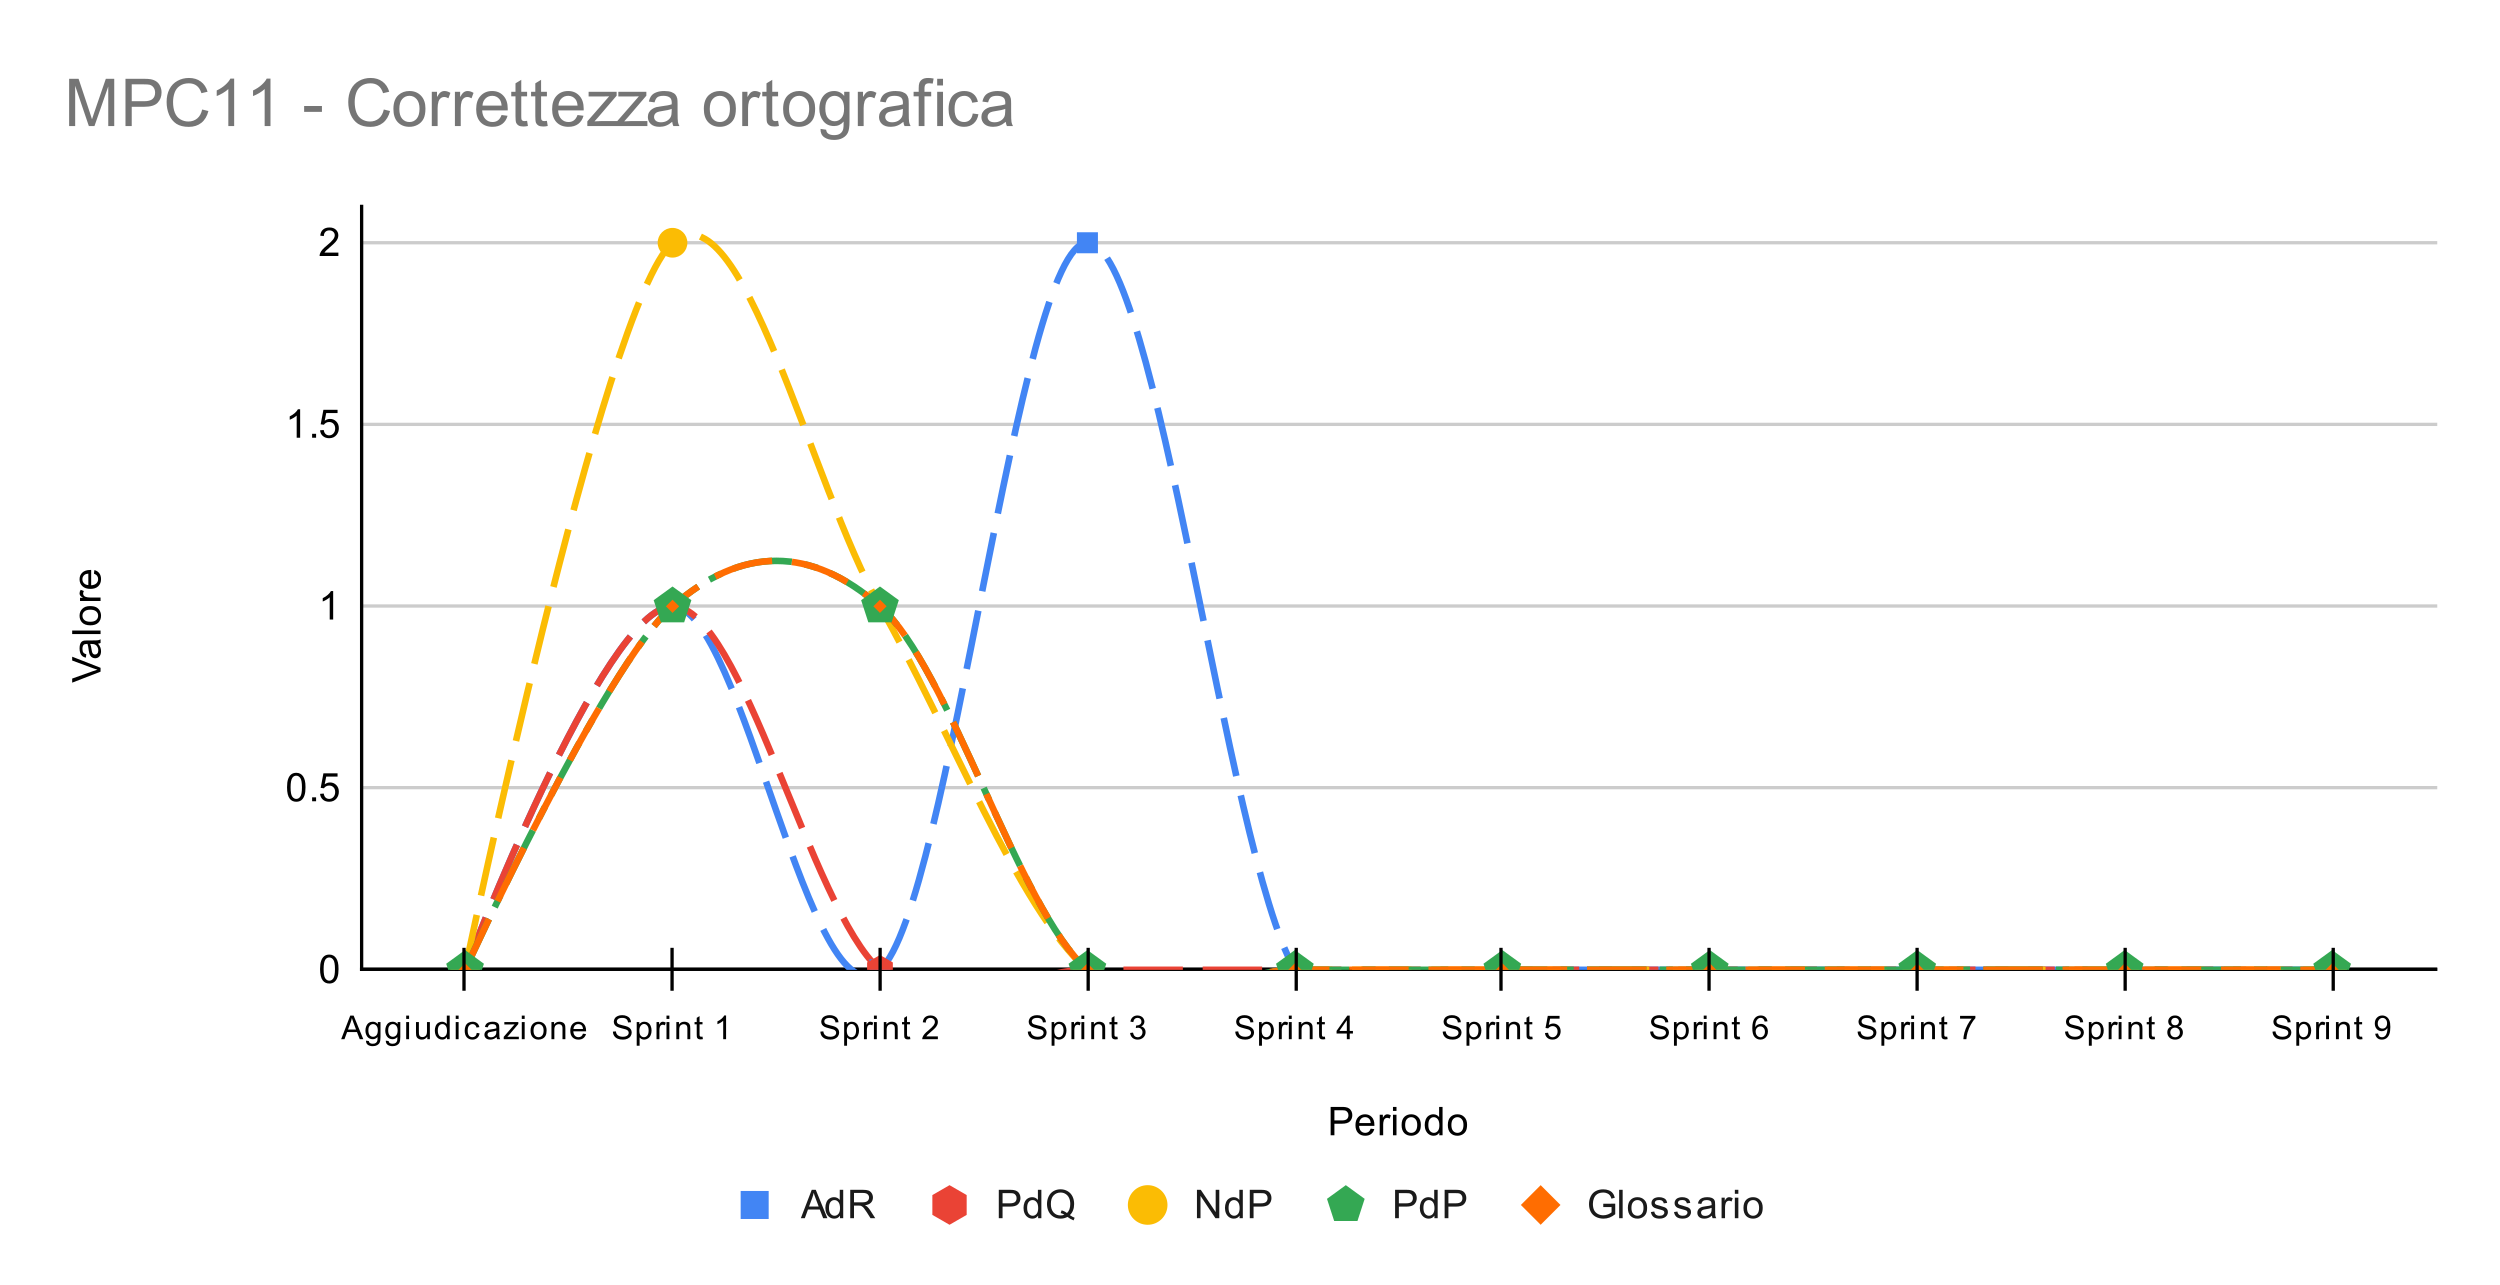 <svg version="1.1" viewBox="0.0 0.0 757.0 389.0" fill="none" stroke="none" stroke-linecap="square" stroke-miterlimit="10" width="757" height="389" xmlns:xlink="http://www.w3.org/1999/xlink" xmlns="http://www.w3.org/2000/svg"><path fill="#ffffff" d="M0 0L757.0 0L757.0 389.0L0 389.0L0 0Z" fill-rule="nonzero"/><path stroke="#333333" stroke-width="1.0" stroke-linecap="butt" d="M109.5 293.5L737.5 293.5" fill-rule="nonzero"/><path stroke="#cccccc" stroke-width="1.0" stroke-linecap="butt" d="M109.5 238.5L737.5 238.5" fill-rule="nonzero"/><path stroke="#cccccc" stroke-width="1.0" stroke-linecap="butt" d="M109.5 183.5L737.5 183.5" fill-rule="nonzero"/><path stroke="#cccccc" stroke-width="1.0" stroke-linecap="butt" d="M109.5 128.5L737.5 128.5" fill-rule="nonzero"/><path stroke="#cccccc" stroke-width="1.0" stroke-linecap="butt" d="M109.5 73.5L737.5 73.5" fill-rule="nonzero"/><path stroke="#000000" stroke-width="1.0" stroke-linecap="butt" d="M737.5 293.5L109.5 293.5" fill-rule="nonzero"/><path stroke="#000000" stroke-width="1.0" stroke-linecap="butt" d="M109.5 293.5L109.5 62.5" fill-rule="nonzero"/><clipPath id="id_0"><path d="M109.414 62.5L737.578 62.5L737.578 293.672L109.414 293.672L109.414 62.5Z" clip-rule="nonzero"/></clipPath><path stroke="#4285f4" stroke-width="2.0" stroke-linecap="butt" stroke-dasharray="16.0,8.0" clip-path="url(#id_0)" d="M140.822 293.672C140.822 293.672 182.7 183.59 203.639 183.59C224.578 183.59 245.516 312.019 266.455 293.672C287.394 275.325 308.333 73.508 329.271 73.508C350.21 73.508 371.149 256.978 392.088 293.672C413.027 330.366 433.965 293.672 454.904 293.672C475.843 293.672 496.782 293.672 517.72 293.672C538.659 293.672 559.598 293.672 580.537 293.672C601.476 293.672 622.414 293.672 643.353 293.672C664.292 293.672 706.169 293.672 706.169 293.672" fill-rule="nonzero"/><path stroke="#ea4335" stroke-width="2.0" stroke-linecap="butt" stroke-dasharray="16.0,8.0" clip-path="url(#id_0)" d="M140.822 293.672C140.822 293.672 182.7 183.59 203.639 183.59C224.578 183.59 245.516 275.325 266.455 293.672C287.394 312.019 308.333 293.672 329.271 293.672C350.21 293.672 371.149 293.672 392.088 293.672C413.027 293.672 433.965 293.672 454.904 293.672C475.843 293.672 496.782 293.672 517.72 293.672C538.659 293.672 559.598 293.672 580.537 293.672C601.476 293.672 622.414 293.672 643.353 293.672C664.292 293.672 706.169 293.672 706.169 293.672" fill-rule="nonzero"/><path stroke="#fbbc04" stroke-width="2.0" stroke-linecap="butt" stroke-dasharray="16.0,8.0" clip-path="url(#id_0)" d="M140.822 293.672C140.822 293.672 182.7 91.855 203.639 73.508C224.578 55.161 245.516 146.896 266.455 183.59C287.394 220.284 308.333 275.325 329.271 293.672C350.21 312.019 371.149 293.672 392.088 293.672C413.027 293.672 433.965 293.672 454.904 293.672C475.843 293.672 496.782 293.672 517.72 293.672C538.659 293.672 559.598 293.672 580.537 293.672C601.476 293.672 622.414 293.672 643.353 293.672C664.292 293.672 706.169 293.672 706.169 293.672" fill-rule="nonzero"/><path stroke="#34a853" stroke-width="2.0" stroke-linecap="butt" stroke-dasharray="16.0,6.0,2.0,6.0" clip-path="url(#id_0)" d="M140.822 293.672C140.822 293.672 182.7 201.937 203.639 183.59C224.578 165.243 245.516 165.243 266.455 183.59C287.394 201.937 308.333 275.325 329.271 293.672C350.21 312.019 371.149 293.672 392.088 293.672C413.027 293.672 433.965 293.672 454.904 293.672C475.843 293.672 496.782 293.672 517.72 293.672C538.659 293.672 559.598 293.672 580.537 293.672C601.476 293.672 622.414 293.672 643.353 293.672C664.292 293.672 706.169 293.672 706.169 293.672" fill-rule="nonzero"/><path stroke="#ff6d01" stroke-width="2.0" stroke-linecap="butt" stroke-dasharray="16.0,8.0" clip-path="url(#id_0)" d="M140.822 293.672C140.822 293.672 182.7 201.937 203.639 183.59C224.578 165.243 245.516 165.243 266.455 183.59C287.394 201.937 308.333 275.325 329.271 293.672C350.21 312.019 371.149 293.672 392.088 293.672C413.027 293.672 433.965 293.672 454.904 293.672C475.843 293.672 496.782 293.672 517.72 293.672C538.659 293.672 559.598 293.672 580.537 293.672C601.476 293.672 622.414 293.672 643.353 293.672C664.292 293.672 706.169 293.672 706.169 293.672" fill-rule="nonzero"/><path fill="#4285f4" clip-path="url(#id_0)" d="M137.64 290.49L144.004 290.49L144.004 296.854L137.64 296.854Z" fill-rule="nonzero"/><path fill="#4285f4" clip-path="url(#id_0)" d="M200.457 180.408L206.821 180.408L206.821 186.772L200.457 186.772Z" fill-rule="nonzero"/><path fill="#4285f4" clip-path="url(#id_0)" d="M263.273 290.49L269.637 290.49L269.637 296.854L263.273 296.854Z" fill-rule="nonzero"/><path fill="#4285f4" clip-path="url(#id_0)" d="M326.089 70.326L332.453 70.326L332.453 76.69L326.089 76.69Z" fill-rule="nonzero"/><path fill="#4285f4" clip-path="url(#id_0)" d="M388.906 290.49L395.27 290.49L395.27 296.854L388.906 296.854Z" fill-rule="nonzero"/><path fill="#4285f4" clip-path="url(#id_0)" d="M451.722 290.49L458.086 290.49L458.086 296.854L451.722 296.854Z" fill-rule="nonzero"/><path fill="#4285f4" clip-path="url(#id_0)" d="M514.538 290.49L520.902 290.49L520.902 296.854L514.538 296.854Z" fill-rule="nonzero"/><path fill="#4285f4" clip-path="url(#id_0)" d="M577.355 290.49L583.719 290.49L583.719 296.854L577.355 296.854Z" fill-rule="nonzero"/><path fill="#4285f4" clip-path="url(#id_0)" d="M640.171 290.49L646.535 290.49L646.535 296.854L640.171 296.854Z" fill-rule="nonzero"/><path fill="#4285f4" clip-path="url(#id_0)" d="M702.987 290.49L709.351 290.49L709.351 296.854L702.987 296.854Z" fill-rule="nonzero"/><path fill="#ea4335" clip-path="url(#id_0)" d="M140.822 289.172L144.72 291.422L144.72 295.922L140.822 298.172L136.925 295.922L136.925 291.422Z" fill-rule="nonzero"/><path fill="#ea4335" clip-path="url(#id_0)" d="M203.639 179.09L207.536 181.34L207.536 185.84L203.639 188.09L199.742 185.84L199.742 181.34Z" fill-rule="nonzero"/><path fill="#ea4335" clip-path="url(#id_0)" d="M266.455 289.172L270.352 291.422L270.352 295.922L266.455 298.172L262.558 295.922L262.558 291.422Z" fill-rule="nonzero"/><path fill="#ea4335" clip-path="url(#id_0)" d="M329.271 289.172L333.169 291.422L333.169 295.922L329.271 298.172L325.374 295.922L325.374 291.422Z" fill-rule="nonzero"/><path fill="#ea4335" clip-path="url(#id_0)" d="M392.088 289.172L395.985 291.422L395.985 295.922L392.088 298.172L388.191 295.922L388.191 291.422Z" fill-rule="nonzero"/><path fill="#ea4335" clip-path="url(#id_0)" d="M454.904 289.172L458.801 291.422L458.801 295.922L454.904 298.172L451.007 295.922L451.007 291.422Z" fill-rule="nonzero"/><path fill="#ea4335" clip-path="url(#id_0)" d="M517.72 289.172L521.618 291.422L521.618 295.922L517.72 298.172L513.823 295.922L513.823 291.422Z" fill-rule="nonzero"/><path fill="#ea4335" clip-path="url(#id_0)" d="M580.537 289.172L584.434 291.422L584.434 295.922L580.537 298.172L576.64 295.922L576.64 291.422Z" fill-rule="nonzero"/><path fill="#ea4335" clip-path="url(#id_0)" d="M643.353 289.172L647.25 291.422L647.25 295.922L643.353 298.172L639.456 295.922L639.456 291.422Z" fill-rule="nonzero"/><path fill="#ea4335" clip-path="url(#id_0)" d="M706.169 289.172L710.067 291.422L710.067 295.922L706.169 298.172L702.272 295.922L702.272 291.422Z" fill-rule="nonzero"/><path fill="#fbbc04" clip-path="url(#id_0)" d="M145.322 293.672C145.322 296.158 143.308 298.172 140.822 298.172C138.337 298.172 136.322 296.158 136.322 293.672C136.322 291.187 138.337 289.172 140.822 289.172C143.308 289.172 145.322 291.187 145.322 293.672Z" fill-rule="nonzero"/><path fill="#fbbc04" clip-path="url(#id_0)" d="M208.139 73.508C208.139 75.993 206.124 78.008 203.639 78.008C201.153 78.008 199.139 75.993 199.139 73.508C199.139 71.023 201.153 69.008 203.639 69.008C206.124 69.008 208.139 71.023 208.139 73.508Z" fill-rule="nonzero"/><path fill="#fbbc04" clip-path="url(#id_0)" d="M270.955 183.59C270.955 186.076 268.94 188.09 266.455 188.09C263.97 188.09 261.955 186.076 261.955 183.59C261.955 181.105 263.97 179.09 266.455 179.09C268.94 179.09 270.955 181.105 270.955 183.59Z" fill-rule="nonzero"/><path fill="#fbbc04" clip-path="url(#id_0)" d="M333.771 293.672C333.771 296.158 331.757 298.172 329.271 298.172C326.786 298.172 324.771 296.158 324.771 293.672C324.771 291.187 326.786 289.172 329.271 289.172C331.757 289.172 333.771 291.187 333.771 293.672Z" fill-rule="nonzero"/><path fill="#fbbc04" clip-path="url(#id_0)" d="M396.588 293.672C396.588 296.158 394.573 298.172 392.088 298.172C389.603 298.172 387.588 296.158 387.588 293.672C387.588 291.187 389.603 289.172 392.088 289.172C394.573 289.172 396.588 291.187 396.588 293.672Z" fill-rule="nonzero"/><path fill="#fbbc04" clip-path="url(#id_0)" d="M459.404 293.672C459.404 296.158 457.389 298.172 454.904 298.172C452.419 298.172 450.404 296.158 450.404 293.672C450.404 291.187 452.419 289.172 454.904 289.172C457.389 289.172 459.404 291.187 459.404 293.672Z" fill-rule="nonzero"/><path fill="#fbbc04" clip-path="url(#id_0)" d="M522.22 293.672C522.22 296.158 520.206 298.172 517.72 298.172C515.235 298.172 513.22 296.158 513.22 293.672C513.22 291.187 515.235 289.172 517.72 289.172C520.206 289.172 522.22 291.187 522.22 293.672Z" fill-rule="nonzero"/><path fill="#fbbc04" clip-path="url(#id_0)" d="M585.037 293.672C585.037 296.158 583.022 298.172 580.537 298.172C578.052 298.172 576.037 296.158 576.037 293.672C576.037 291.187 578.052 289.172 580.537 289.172C583.022 289.172 585.037 291.187 585.037 293.672Z" fill-rule="nonzero"/><path fill="#fbbc04" clip-path="url(#id_0)" d="M647.853 293.672C647.853 296.158 645.838 298.172 643.353 298.172C640.868 298.172 638.853 296.158 638.853 293.672C638.853 291.187 640.868 289.172 643.353 289.172C645.838 289.172 647.853 291.187 647.853 293.672Z" fill-rule="nonzero"/><path fill="#fbbc04" clip-path="url(#id_0)" d="M710.669 293.672C710.669 296.158 708.655 298.172 706.169 298.172C703.684 298.172 701.669 296.158 701.669 293.672C701.669 291.187 703.684 289.172 706.169 289.172C708.655 289.172 710.669 291.187 710.669 293.672Z" fill-rule="nonzero"/><path fill="#34a853" clip-path="url(#id_0)" d="M140.822 287.672L146.529 291.818L144.349 298.526L137.296 298.526L135.116 291.818Z" fill-rule="nonzero"/><path fill="#34a853" clip-path="url(#id_0)" d="M203.639 177.59L209.345 181.736L207.165 188.444L200.112 188.444L197.932 181.736Z" fill-rule="nonzero"/><path fill="#34a853" clip-path="url(#id_0)" d="M266.455 177.59L272.161 181.736L269.982 188.444L262.928 188.444L260.749 181.736Z" fill-rule="nonzero"/><path fill="#34a853" clip-path="url(#id_0)" d="M329.271 287.672L334.978 291.818L332.798 298.526L325.745 298.526L323.565 291.818Z" fill-rule="nonzero"/><path fill="#34a853" clip-path="url(#id_0)" d="M392.088 287.672L397.794 291.818L395.615 298.526L388.561 298.526L386.381 291.818Z" fill-rule="nonzero"/><path fill="#34a853" clip-path="url(#id_0)" d="M454.904 287.672L460.61 291.818L458.431 298.526L451.377 298.526L449.198 291.818Z" fill-rule="nonzero"/><path fill="#34a853" clip-path="url(#id_0)" d="M517.72 287.672L523.427 291.818L521.247 298.526L514.194 298.526L512.014 291.818Z" fill-rule="nonzero"/><path fill="#34a853" clip-path="url(#id_0)" d="M580.537 287.672L586.243 291.818L584.064 298.526L577.01 298.526L574.83 291.818Z" fill-rule="nonzero"/><path fill="#34a853" clip-path="url(#id_0)" d="M643.353 287.672L649.059 291.818L646.88 298.526L639.826 298.526L637.647 291.818Z" fill-rule="nonzero"/><path fill="#34a853" clip-path="url(#id_0)" d="M706.169 287.672L711.876 291.818L709.696 298.526L702.643 298.526L700.463 291.818Z" fill-rule="nonzero"/><path fill="#ff6d01" clip-path="url(#id_0)" d="M140.822 291.672L142.822 293.672L140.822 295.672L138.822 293.672Z" fill-rule="nonzero"/><path fill="#ff6d01" clip-path="url(#id_0)" d="M203.639 181.59L205.639 183.59L203.639 185.59L201.639 183.59Z" fill-rule="nonzero"/><path fill="#ff6d01" clip-path="url(#id_0)" d="M266.455 181.59L268.455 183.59L266.455 185.59L264.455 183.59Z" fill-rule="nonzero"/><path fill="#ff6d01" clip-path="url(#id_0)" d="M329.271 291.672L331.271 293.672L329.271 295.672L327.271 293.672Z" fill-rule="nonzero"/><path fill="#ff6d01" clip-path="url(#id_0)" d="M392.088 291.672L394.088 293.672L392.088 295.672L390.088 293.672Z" fill-rule="nonzero"/><path fill="#ff6d01" clip-path="url(#id_0)" d="M454.904 291.672L456.904 293.672L454.904 295.672L452.904 293.672Z" fill-rule="nonzero"/><path fill="#ff6d01" clip-path="url(#id_0)" d="M517.72 291.672L519.72 293.672L517.72 295.672L515.72 293.672Z" fill-rule="nonzero"/><path fill="#ff6d01" clip-path="url(#id_0)" d="M580.537 291.672L582.537 293.672L580.537 295.672L578.537 293.672Z" fill-rule="nonzero"/><path fill="#ff6d01" clip-path="url(#id_0)" d="M643.353 291.672L645.353 293.672L643.353 295.672L641.353 293.672Z" fill-rule="nonzero"/><path fill="#ff6d01" clip-path="url(#id_0)" d="M706.169 291.672L708.169 293.672L706.169 295.672L704.169 293.672Z" fill-rule="nonzero"/><path stroke="#000000" stroke-width="1.0" stroke-linecap="butt" d="M140.5 299.5L140.5 287.5" fill-rule="nonzero"/><path stroke="#000000" stroke-width="1.0" stroke-linecap="butt" d="M203.5 299.5L203.5 287.5" fill-rule="nonzero"/><path stroke="#000000" stroke-width="1.0" stroke-linecap="butt" d="M266.5 299.5L266.5 287.5" fill-rule="nonzero"/><path stroke="#000000" stroke-width="1.0" stroke-linecap="butt" d="M329.5 299.5L329.5 287.5" fill-rule="nonzero"/><path stroke="#000000" stroke-width="1.0" stroke-linecap="butt" d="M392.5 299.5L392.5 287.5" fill-rule="nonzero"/><path stroke="#000000" stroke-width="1.0" stroke-linecap="butt" d="M454.5 299.5L454.5 287.5" fill-rule="nonzero"/><path stroke="#000000" stroke-width="1.0" stroke-linecap="butt" d="M517.5 299.5L517.5 287.5" fill-rule="nonzero"/><path stroke="#000000" stroke-width="1.0" stroke-linecap="butt" d="M580.5 299.5L580.5 287.5" fill-rule="nonzero"/><path stroke="#000000" stroke-width="1.0" stroke-linecap="butt" d="M643.5 299.5L643.5 287.5" fill-rule="nonzero"/><path stroke="#000000" stroke-width="1.0" stroke-linecap="butt" d="M706.5 299.5L706.5 287.5" fill-rule="nonzero"/><path fill="#000000" d="M402.918 343.765L402.918 335.171L406.168 335.171Q407.012 335.171 407.465 335.25Q408.105 335.359 408.527 335.656Q408.965 335.953 409.215 336.484Q409.48 337.015 409.48 337.656Q409.48 338.75 408.777 339.515Q408.09 340.265 406.262 340.265L404.058 340.265L404.058 343.765L402.918 343.765ZM404.058 339.265L406.277 339.265Q407.387 339.265 407.84 338.859Q408.308 338.437 408.308 337.687Q408.308 337.156 408.027 336.781Q407.762 336.39 407.324 336.265Q407.027 336.187 406.262 336.187L404.058 336.187L404.058 339.265ZM415.043 341.765L416.137 341.89Q415.887 342.843 415.183 343.375Q414.48 343.906 413.402 343.906Q412.043 343.906 411.23 343.062Q410.433 342.218 410.433 340.703Q410.433 339.14 411.246 338.281Q412.058 337.406 413.34 337.406Q414.59 337.406 415.371 338.25Q416.168 339.093 416.168 340.64Q416.168 340.734 416.168 340.921L411.527 340.921Q411.59 341.953 412.105 342.5Q412.621 343.031 413.402 343.031Q413.98 343.031 414.387 342.734Q414.808 342.421 415.043 341.765ZM411.59 340.062L415.058 340.062Q414.996 339.265 414.668 338.875Q414.152 338.265 413.355 338.265Q412.621 338.265 412.121 338.75Q411.637 339.234 411.59 340.062ZM417.777 343.765L417.777 337.546L418.73 337.546L418.73 338.484Q419.09 337.828 419.387 337.625Q419.699 337.406 420.074 337.406Q420.605 337.406 421.152 337.734L420.793 338.718Q420.402 338.484 420.027 338.484Q419.668 338.484 419.387 338.703Q419.121 338.906 419.012 339.281Q418.824 339.843 418.824 340.5L418.824 343.765L417.777 343.765ZM421.793 336.39L421.793 335.171L422.855 335.171L422.855 336.39L421.793 336.39ZM421.793 343.765L421.793 337.546L422.855 337.546L422.855 343.765L421.793 343.765ZM424.402 340.656Q424.402 338.921 425.355 338.093Q426.152 337.406 427.308 337.406Q428.59 337.406 429.402 338.25Q430.23 339.078 430.23 340.562Q430.23 341.765 429.871 342.453Q429.512 343.14 428.808 343.531Q428.121 343.906 427.308 343.906Q426.012 343.906 425.199 343.078Q424.402 342.234 424.402 340.656ZM425.48 340.656Q425.48 341.843 425.996 342.437Q426.527 343.031 427.308 343.031Q428.105 343.031 428.621 342.437Q429.137 341.843 429.137 340.625Q429.137 339.468 428.605 338.875Q428.09 338.281 427.308 338.281Q426.527 338.281 425.996 338.875Q425.48 339.453 425.48 340.656ZM435.824 343.765L435.824 342.984Q435.23 343.906 434.09 343.906Q433.34 343.906 432.715 343.5Q432.09 343.078 431.746 342.343Q431.402 341.609 431.402 340.656Q431.402 339.734 431.715 338.968Q432.027 338.203 432.652 337.812Q433.277 337.406 434.043 337.406Q434.605 337.406 435.043 337.64Q435.48 337.875 435.762 338.25L435.762 335.171L436.808 335.171L436.808 343.765L435.824 343.765ZM432.496 340.656Q432.496 341.859 432.996 342.453Q433.496 343.031 434.183 343.031Q434.871 343.031 435.355 342.468Q435.84 341.906 435.84 340.75Q435.84 339.468 435.34 338.875Q434.855 338.281 434.137 338.281Q433.433 338.281 432.965 338.859Q432.496 339.421 432.496 340.656ZM438.402 340.656Q438.402 338.921 439.355 338.093Q440.152 337.406 441.308 337.406Q442.59 337.406 443.402 338.25Q444.23 339.078 444.23 340.562Q444.23 341.765 443.871 342.453Q443.512 343.14 442.808 343.531Q442.121 343.906 441.308 343.906Q440.012 343.906 439.199 343.078Q438.402 342.234 438.402 340.656ZM439.48 340.656Q439.48 341.843 439.996 342.437Q440.527 343.031 441.308 343.031Q442.105 343.031 442.621 342.437Q443.137 341.843 443.137 340.625Q443.137 339.468 442.605 338.875Q442.09 338.281 441.308 338.281Q440.527 338.281 439.996 338.875Q439.48 339.453 439.48 340.656Z" fill-rule="nonzero"/><path fill="#000000" d="M30.45 203.381L21.856 206.709L21.856 205.474L28.106 203.24Q28.856 202.974 29.512 202.787Q28.809 202.584 28.106 202.318L21.856 200.006L21.856 198.849L30.45 202.209L30.45 203.381ZM29.684 194.896Q30.184 195.49 30.387 196.037Q30.591 196.568 30.591 197.193Q30.591 198.224 30.091 198.771Q29.591 199.318 28.809 199.318Q28.356 199.318 27.981 199.115Q27.591 198.912 27.372 198.568Q27.137 198.224 27.028 197.802Q26.934 197.506 26.856 196.865Q26.716 195.599 26.497 194.99Q26.278 194.99 26.231 194.99Q25.575 194.99 25.309 195.287Q24.966 195.693 24.966 196.49Q24.966 197.224 25.231 197.584Q25.481 197.943 26.137 198.115L25.997 199.146Q25.341 199.006 24.934 198.677Q24.528 198.349 24.309 197.74Q24.091 197.131 24.091 196.334Q24.091 195.537 24.278 195.037Q24.466 194.537 24.747 194.302Q25.028 194.068 25.466 193.974Q25.731 193.927 26.434 193.927L27.841 193.927Q29.309 193.927 29.7 193.865Q30.091 193.787 30.45 193.584L30.45 194.693Q30.122 194.849 29.684 194.896ZM27.325 194.99Q27.559 195.568 27.731 196.709Q27.825 197.365 27.95 197.631Q28.059 197.896 28.278 198.052Q28.497 198.193 28.778 198.193Q29.2 198.193 29.481 197.881Q29.762 197.552 29.762 196.943Q29.762 196.334 29.497 195.865Q29.231 195.381 28.762 195.162Q28.403 194.99 27.716 194.99L27.325 194.99ZM30.45 191.99L21.856 191.99L21.856 190.927L30.45 190.927L30.45 191.99ZM27.341 189.349Q25.606 189.349 24.778 188.396Q24.091 187.599 24.091 186.443Q24.091 185.162 24.934 184.349Q25.762 183.521 27.247 183.521Q28.45 183.521 29.137 183.881Q29.825 184.24 30.216 184.943Q30.591 185.631 30.591 186.443Q30.591 187.74 29.762 188.552Q28.919 189.349 27.341 189.349ZM27.341 188.271Q28.528 188.271 29.122 187.756Q29.716 187.224 29.716 186.443Q29.716 185.646 29.122 185.131Q28.528 184.615 27.309 184.615Q26.153 184.615 25.559 185.146Q24.966 185.662 24.966 186.443Q24.966 187.224 25.559 187.756Q26.137 188.271 27.341 188.271ZM30.45 181.974L24.231 181.974L24.231 181.021L25.169 181.021Q24.512 180.662 24.309 180.365Q24.091 180.052 24.091 179.677Q24.091 179.146 24.419 178.599L25.403 178.959Q25.169 179.349 25.169 179.724Q25.169 180.084 25.387 180.365Q25.591 180.631 25.966 180.74Q26.528 180.927 27.184 180.927L30.45 180.927L30.45 181.974ZM28.45 173.709L28.575 172.615Q29.528 172.865 30.059 173.568Q30.591 174.271 30.591 175.349Q30.591 176.709 29.747 177.521Q28.903 178.318 27.387 178.318Q25.825 178.318 24.966 177.506Q24.091 176.693 24.091 175.412Q24.091 174.162 24.934 173.381Q25.778 172.584 27.325 172.584Q27.419 172.584 27.606 172.584L27.606 177.224Q28.637 177.162 29.184 176.646Q29.716 176.131 29.716 175.349Q29.716 174.771 29.419 174.365Q29.106 173.943 28.45 173.709ZM26.747 177.162L26.747 173.693Q25.95 173.756 25.559 174.084Q24.95 174.599 24.95 175.396Q24.95 176.131 25.434 176.631Q25.919 177.115 26.747 177.162Z" fill-rule="nonzero"/><path fill="#000000" d="M96.914 293.438Q96.914 291.907 97.227 290.985Q97.539 290.047 98.149 289.547Q98.774 289.047 99.711 289.047Q100.399 289.047 100.914 289.329Q101.445 289.61 101.789 290.141Q102.133 290.657 102.32 291.407Q102.508 292.157 102.508 293.438Q102.508 294.954 102.195 295.875Q101.899 296.797 101.274 297.313Q100.664 297.813 99.711 297.813Q98.477 297.813 97.758 296.922Q96.914 295.86 96.914 293.438ZM97.992 293.438Q97.992 295.547 98.492 296.25Q98.992 296.954 99.711 296.954Q100.445 296.954 100.93 296.25Q101.43 295.547 101.43 293.438Q101.43 291.313 100.93 290.625Q100.445 289.922 99.695 289.922Q98.977 289.922 98.539 290.532Q97.992 291.313 97.992 293.438Z" fill-rule="nonzero"/><path fill="#000000" d="M86.914 238.397Q86.914 236.866 87.227 235.944Q87.539 235.006 88.149 234.506Q88.774 234.006 89.711 234.006Q90.399 234.006 90.914 234.287Q91.445 234.569 91.789 235.1Q92.133 235.616 92.32 236.366Q92.508 237.116 92.508 238.397Q92.508 239.912 92.195 240.834Q91.899 241.756 91.274 242.272Q90.664 242.772 89.711 242.772Q88.477 242.772 87.758 241.881Q86.914 240.819 86.914 238.397ZM87.992 238.397Q87.992 240.506 88.492 241.209Q88.992 241.912 89.711 241.912Q90.445 241.912 90.93 241.209Q91.43 240.506 91.43 238.397Q91.43 236.272 90.93 235.584Q90.445 234.881 89.695 234.881Q88.977 234.881 88.539 235.491Q87.992 236.272 87.992 238.397ZM94.508 242.631L94.508 241.428L95.711 241.428L95.711 242.631L94.508 242.631ZM96.914 240.381L98.024 240.287Q98.149 241.1 98.586 241.506Q99.039 241.912 99.68 241.912Q100.43 241.912 100.961 241.334Q101.492 240.756 101.492 239.819Q101.492 238.912 100.977 238.397Q100.477 237.866 99.649 237.866Q99.149 237.866 98.727 238.1Q98.32 238.334 98.086 238.694L97.102 238.569L97.93 234.162L102.211 234.162L102.211 235.162L98.774 235.162L98.32 237.475Q99.086 236.928 99.93 236.928Q101.055 236.928 101.82 237.709Q102.602 238.491 102.602 239.725Q102.602 240.881 101.93 241.741Q101.102 242.772 99.68 242.772Q98.508 242.772 97.758 242.116Q97.024 241.459 96.914 240.381Z" fill-rule="nonzero"/><path fill="#000000" d="M100.883 187.59L99.836 187.59L99.836 180.871Q99.445 181.231 98.82 181.606Q98.211 181.965 97.727 182.137L97.727 181.121Q98.602 180.7 99.258 180.121Q99.93 179.528 100.211 178.965L100.883 178.965L100.883 187.59Z" fill-rule="nonzero"/><path fill="#000000" d="M90.883 132.549L89.836 132.549L89.836 125.83Q89.445 126.19 88.82 126.565Q88.211 126.924 87.727 127.096L87.727 126.08Q88.602 125.659 89.258 125.08Q89.93 124.487 90.211 123.924L90.883 123.924L90.883 132.549ZM94.508 132.549L94.508 131.346L95.711 131.346L95.711 132.549L94.508 132.549ZM96.914 130.299L98.024 130.205Q98.149 131.018 98.586 131.424Q99.039 131.83 99.68 131.83Q100.43 131.83 100.961 131.252Q101.492 130.674 101.492 129.737Q101.492 128.83 100.977 128.315Q100.477 127.784 99.649 127.784Q99.149 127.784 98.727 128.018Q98.32 128.252 98.086 128.612L97.102 128.487L97.93 124.08L102.211 124.08L102.211 125.08L98.774 125.08L98.32 127.393Q99.086 126.846 99.93 126.846Q101.055 126.846 101.82 127.627Q102.602 128.409 102.602 129.643Q102.602 130.799 101.93 131.659Q101.102 132.69 99.68 132.69Q98.508 132.69 97.758 132.034Q97.024 131.377 96.914 130.299Z" fill-rule="nonzero"/><path fill="#000000" d="M102.461 76.493L102.461 77.508L96.774 77.508Q96.774 77.133 96.899 76.774Q97.117 76.196 97.586 75.633Q98.07 75.071 98.977 74.336Q100.383 73.18 100.867 72.508Q101.367 71.836 101.367 71.243Q101.367 70.618 100.914 70.196Q100.461 69.758 99.742 69.758Q98.977 69.758 98.524 70.211Q98.07 70.664 98.055 71.477L96.977 71.368Q97.086 70.149 97.805 69.524Q98.539 68.883 99.774 68.883Q101.008 68.883 101.727 69.571Q102.445 70.258 102.445 71.274Q102.445 71.789 102.227 72.289Q102.024 72.774 101.524 73.336Q101.039 73.883 99.914 74.836Q98.961 75.633 98.68 75.93Q98.414 76.211 98.242 76.493L102.461 76.493Z" fill-rule="nonzero"/><path fill="#000000" d="M103.307 314.672L106.057 307.516L107.072 307.516L110.01 314.672L108.932 314.672L108.088 312.5L105.104 312.5L104.307 314.672L103.307 314.672ZM105.369 311.735L107.807 311.735L107.057 309.75Q106.713 308.844 106.541 308.266Q106.416 308.954 106.166 309.625L105.369 311.735ZM110.822 315.11L111.682 315.235Q111.729 315.625 111.979 315.813Q112.307 316.047 112.869 316.047Q113.479 316.047 113.807 315.797Q114.135 315.563 114.26 315.125Q114.322 314.86 114.322 314Q113.744 314.672 112.885 314.672Q111.822 314.672 111.229 313.907Q110.651 313.125 110.651 312.047Q110.651 311.313 110.916 310.688Q111.182 310.047 111.682 309.719Q112.197 309.375 112.885 309.375Q113.807 309.375 114.401 310.11L114.401 309.485L115.213 309.485L115.213 313.969Q115.213 315.188 114.963 315.688Q114.729 316.188 114.182 316.485Q113.651 316.782 112.869 316.782Q111.947 316.782 111.369 316.36Q110.807 315.938 110.822 315.11ZM111.541 311.985Q111.541 313 111.947 313.469Q112.354 313.938 112.963 313.938Q113.572 313.938 113.979 313.485Q114.401 313.016 114.401 312.016Q114.401 311.063 113.979 310.579Q113.557 310.094 112.947 310.094Q112.369 310.094 111.947 310.579Q111.541 311.047 111.541 311.985ZM116.822 315.11L117.682 315.235Q117.729 315.625 117.979 315.813Q118.307 316.047 118.869 316.047Q119.479 316.047 119.807 315.797Q120.135 315.563 120.26 315.125Q120.322 314.86 120.322 314Q119.744 314.672 118.885 314.672Q117.822 314.672 117.229 313.907Q116.651 313.125 116.651 312.047Q116.651 311.313 116.916 310.688Q117.182 310.047 117.682 309.719Q118.197 309.375 118.885 309.375Q119.807 309.375 120.401 310.11L120.401 309.485L121.213 309.485L121.213 313.969Q121.213 315.188 120.963 315.688Q120.729 316.188 120.182 316.485Q119.651 316.782 118.869 316.782Q117.947 316.782 117.369 316.36Q116.807 315.938 116.822 315.11ZM117.541 311.985Q117.541 313 117.947 313.469Q118.354 313.938 118.963 313.938Q119.572 313.938 119.979 313.485Q120.401 313.016 120.401 312.016Q120.401 311.063 119.979 310.579Q119.557 310.094 118.947 310.094Q118.369 310.094 117.947 310.579Q117.541 311.047 117.541 311.985ZM122.994 308.532L122.994 307.516L123.869 307.516L123.869 308.532L122.994 308.532ZM122.994 314.672L122.994 309.485L123.869 309.485L123.869 314.672L122.994 314.672ZM129.385 314.672L129.385 313.907Q128.776 314.797 127.729 314.797Q127.276 314.797 126.869 314.625Q126.479 314.438 126.276 314.172Q126.088 313.907 126.01 313.516Q125.963 313.266 125.963 312.704L125.963 309.485L126.838 309.485L126.838 312.36Q126.838 313.047 126.901 313.297Q126.979 313.641 127.244 313.844Q127.51 314.032 127.916 314.032Q128.307 314.032 128.651 313.829Q128.994 313.625 129.135 313.282Q129.291 312.922 129.291 312.266L129.291 309.485L130.166 309.485L130.166 314.672L129.385 314.672ZM135.354 314.672L135.354 314.016Q134.854 314.797 133.901 314.797Q133.276 314.797 132.744 314.454Q132.229 314.11 131.947 313.5Q131.666 312.875 131.666 312.079Q131.666 311.313 131.916 310.688Q132.182 310.047 132.697 309.719Q133.213 309.375 133.854 309.375Q134.322 309.375 134.682 309.579Q135.057 309.766 135.291 310.079L135.291 307.516L136.166 307.516L136.166 314.672L135.354 314.672ZM132.572 312.079Q132.572 313.079 132.979 313.579Q133.401 314.063 133.979 314.063Q134.557 314.063 134.947 313.594Q135.354 313.125 135.354 312.157Q135.354 311.094 134.947 310.594Q134.541 310.094 133.947 310.094Q133.354 310.094 132.963 310.579Q132.572 311.047 132.572 312.079ZM137.994 308.532L137.994 307.516L138.869 307.516L138.869 308.532L137.994 308.532ZM137.994 314.672L137.994 309.485L138.869 309.485L138.869 314.672L137.994 314.672ZM144.369 312.766L145.229 312.891Q145.088 313.782 144.494 314.297Q143.916 314.797 143.072 314.797Q142.01 314.797 141.354 314.094Q140.713 313.391 140.713 312.094Q140.713 311.266 140.994 310.641Q141.276 310 141.838 309.688Q142.401 309.375 143.072 309.375Q143.916 309.375 144.447 309.797Q144.994 310.219 145.151 311.016L144.291 311.141Q144.166 310.625 143.854 310.36Q143.557 310.094 143.104 310.094Q142.447 310.094 142.026 310.579Q141.619 311.047 141.619 312.079Q141.619 313.125 142.01 313.594Q142.416 314.063 143.057 314.063Q143.572 314.063 143.916 313.75Q144.276 313.438 144.369 312.766ZM150.369 314.032Q149.885 314.454 149.432 314.625Q148.979 314.797 148.463 314.797Q147.604 314.797 147.135 314.375Q146.682 313.954 146.682 313.297Q146.682 312.922 146.854 312.61Q147.026 312.297 147.307 312.11Q147.588 311.907 147.947 311.813Q148.197 311.75 148.729 311.688Q149.791 311.563 150.291 311.375Q150.291 311.204 150.291 311.157Q150.291 310.61 150.041 310.391Q149.713 310.094 149.041 310.094Q148.432 310.094 148.135 310.313Q147.838 310.532 147.697 311.079L146.838 310.969Q146.947 310.407 147.213 310.079Q147.494 309.735 147.994 309.563Q148.51 309.375 149.182 309.375Q149.838 309.375 150.244 309.532Q150.666 309.688 150.854 309.922Q151.057 310.157 151.135 310.516Q151.182 310.735 151.182 311.329L151.182 312.5Q151.182 313.719 151.229 314.047Q151.291 314.375 151.463 314.672L150.541 314.672Q150.401 314.391 150.369 314.032ZM150.291 312.063Q149.807 312.266 148.854 312.407Q148.322 312.485 148.088 312.579Q147.869 312.672 147.744 312.86Q147.619 313.047 147.619 313.282Q147.619 313.625 147.885 313.86Q148.151 314.094 148.666 314.094Q149.182 314.094 149.572 313.875Q149.963 313.657 150.151 313.266Q150.291 312.969 150.291 312.391L150.291 312.063ZM152.526 314.672L152.526 313.954L155.822 310.172Q155.26 310.204 154.822 310.204L152.713 310.204L152.713 309.485L156.947 309.485L156.947 310.063L154.151 313.36L153.604 313.954Q154.197 313.922 154.713 313.922L157.104 313.922L157.104 314.672L152.526 314.672ZM157.994 308.532L157.994 307.516L158.869 307.516L158.869 308.532L157.994 308.532ZM157.994 314.672L157.994 309.485L158.869 309.485L158.869 314.672L157.994 314.672ZM160.651 312.079Q160.651 310.641 161.463 309.938Q162.119 309.375 163.088 309.375Q164.151 309.375 164.822 310.079Q165.51 310.766 165.51 312Q165.51 313 165.213 313.579Q164.916 314.157 164.338 314.485Q163.76 314.797 163.088 314.797Q161.994 314.797 161.322 314.094Q160.651 313.391 160.651 312.079ZM161.557 312.079Q161.557 313.079 161.994 313.579Q162.432 314.063 163.088 314.063Q163.744 314.063 164.166 313.563Q164.604 313.063 164.604 312.047Q164.604 311.094 164.166 310.594Q163.729 310.094 163.088 310.094Q162.432 310.094 161.994 310.594Q161.557 311.079 161.557 312.079ZM166.979 314.672L166.979 309.485L167.776 309.485L167.776 310.219Q168.338 309.375 169.416 309.375Q169.885 309.375 170.276 309.547Q170.682 309.704 170.869 309.985Q171.072 310.25 171.151 310.625Q171.197 310.875 171.197 311.485L171.197 314.672L170.322 314.672L170.322 311.516Q170.322 310.985 170.213 310.719Q170.119 310.454 169.854 310.297Q169.588 310.125 169.244 310.125Q168.682 310.125 168.26 310.485Q167.854 310.844 167.854 311.844L167.854 314.672L166.979 314.672ZM176.526 313L177.447 313.11Q177.229 313.907 176.635 314.36Q176.057 314.797 175.166 314.797Q174.026 314.797 173.354 314.094Q172.682 313.391 172.682 312.125Q172.682 310.813 173.354 310.094Q174.041 309.375 175.104 309.375Q176.151 309.375 176.807 310.079Q177.463 310.782 177.463 312.063Q177.463 312.141 177.463 312.297L173.604 312.297Q173.651 313.157 174.072 313.61Q174.51 314.063 175.166 314.063Q175.651 314.063 175.994 313.813Q176.338 313.563 176.526 313ZM173.651 311.579L176.541 311.579Q176.479 310.922 176.213 310.594Q175.791 310.094 175.119 310.094Q174.51 310.094 174.104 310.5Q173.697 310.907 173.651 311.579Z" fill-rule="nonzero"/><path fill="#000000" d="M185.592 312.375L186.483 312.297Q186.545 312.829 186.779 313.172Q187.014 313.516 187.498 313.735Q187.983 313.938 188.592 313.938Q189.139 313.938 189.545 313.782Q189.967 313.625 190.17 313.344Q190.373 313.063 190.373 312.735Q190.373 312.391 190.17 312.141Q189.983 311.891 189.529 311.719Q189.248 311.61 188.264 311.375Q187.279 311.125 186.873 310.922Q186.358 310.657 186.108 310.266Q185.858 309.86 185.858 309.36Q185.858 308.829 186.17 308.36Q186.483 307.875 187.061 307.641Q187.654 307.391 188.389 307.391Q189.17 307.391 189.779 307.657Q190.389 307.907 190.717 308.407Q191.045 308.907 191.076 309.532L190.17 309.594Q190.092 308.922 189.67 308.579Q189.248 308.219 188.42 308.219Q187.561 308.219 187.17 308.547Q186.779 308.86 186.779 309.297Q186.779 309.688 187.061 309.938Q187.326 310.188 188.483 310.454Q189.639 310.704 190.061 310.907Q190.686 311.188 190.983 311.641Q191.279 312.079 191.279 312.657Q191.279 313.219 190.951 313.735Q190.639 314.235 190.014 314.516Q189.404 314.797 188.639 314.797Q187.67 314.797 187.014 314.516Q186.358 314.235 185.983 313.672Q185.608 313.094 185.592 312.375ZM192.795 316.657L192.795 309.485L193.592 309.485L193.592 310.157Q193.889 309.766 194.233 309.579Q194.592 309.375 195.108 309.375Q195.764 309.375 196.264 309.719Q196.779 310.047 197.029 310.672Q197.295 311.297 197.295 312.047Q197.295 312.829 197.014 313.469Q196.733 314.11 196.186 314.454Q195.639 314.797 195.045 314.797Q194.608 314.797 194.248 314.61Q193.904 314.422 193.67 314.141L193.67 316.657L192.795 316.657ZM193.592 312.11Q193.592 313.11 193.998 313.594Q194.404 314.063 194.983 314.063Q195.561 314.063 195.983 313.579Q196.404 313.079 196.404 312.032Q196.404 311.047 195.998 310.563Q195.592 310.063 195.014 310.063Q194.451 310.063 194.014 310.594Q193.592 311.11 193.592 312.11ZM198.795 314.672L198.795 309.485L199.576 309.485L199.576 310.266Q199.889 309.719 200.139 309.547Q200.389 309.375 200.701 309.375Q201.154 309.375 201.608 309.657L201.311 310.469Q200.983 310.282 200.654 310.282Q200.373 310.282 200.139 310.454Q199.904 310.625 199.811 310.938Q199.67 311.407 199.67 311.954L199.67 314.672L198.795 314.672ZM201.811 308.532L201.811 307.516L202.686 307.516L202.686 308.532L201.811 308.532ZM201.811 314.672L201.811 309.485L202.686 309.485L202.686 314.672L201.811 314.672ZM204.795 314.672L204.795 309.485L205.592 309.485L205.592 310.219Q206.154 309.375 207.233 309.375Q207.701 309.375 208.092 309.547Q208.498 309.704 208.686 309.985Q208.889 310.25 208.967 310.625Q209.014 310.875 209.014 311.485L209.014 314.672L208.139 314.672L208.139 311.516Q208.139 310.985 208.029 310.719Q207.936 310.454 207.67 310.297Q207.404 310.125 207.061 310.125Q206.498 310.125 206.076 310.485Q205.67 310.844 205.67 311.844L205.67 314.672L204.795 314.672ZM212.717 313.891L212.842 314.657Q212.467 314.735 212.186 314.735Q211.701 314.735 211.436 314.594Q211.17 314.438 211.061 314.188Q210.967 313.938 210.967 313.157L210.967 310.172L210.311 310.172L210.311 309.485L210.967 309.485L210.967 308.204L211.826 307.672L211.826 309.485L212.717 309.485L212.717 310.172L211.826 310.172L211.826 313.204Q211.826 313.579 211.873 313.688Q211.92 313.797 212.029 313.86Q212.139 313.922 212.326 313.922Q212.483 313.922 212.717 313.891ZM219.858 314.672L218.983 314.672L218.983 309.079Q218.67 309.375 218.154 309.688Q217.639 309.985 217.233 310.125L217.233 309.282Q217.967 308.938 218.514 308.454Q219.076 307.954 219.295 307.485L219.858 307.485L219.858 314.672Z" fill-rule="nonzero"/><path fill="#000000" d="M248.408 312.375L249.299 312.297Q249.361 312.829 249.596 313.172Q249.83 313.516 250.314 313.735Q250.799 313.938 251.408 313.938Q251.955 313.938 252.361 313.782Q252.783 313.625 252.986 313.344Q253.189 313.063 253.189 312.735Q253.189 312.391 252.986 312.141Q252.799 311.891 252.346 311.719Q252.064 311.61 251.08 311.375Q250.096 311.125 249.689 310.922Q249.174 310.657 248.924 310.266Q248.674 309.86 248.674 309.36Q248.674 308.829 248.986 308.36Q249.299 307.875 249.877 307.641Q250.471 307.391 251.205 307.391Q251.986 307.391 252.596 307.657Q253.205 307.907 253.533 308.407Q253.861 308.907 253.893 309.532L252.986 309.594Q252.908 308.922 252.486 308.579Q252.064 308.219 251.236 308.219Q250.377 308.219 249.986 308.547Q249.596 308.86 249.596 309.297Q249.596 309.688 249.877 309.938Q250.143 310.188 251.299 310.454Q252.455 310.704 252.877 310.907Q253.502 311.188 253.799 311.641Q254.096 312.079 254.096 312.657Q254.096 313.219 253.768 313.735Q253.455 314.235 252.83 314.516Q252.221 314.797 251.455 314.797Q250.486 314.797 249.83 314.516Q249.174 314.235 248.799 313.672Q248.424 313.094 248.408 312.375ZM255.611 316.657L255.611 309.485L256.408 309.485L256.408 310.157Q256.705 309.766 257.049 309.579Q257.408 309.375 257.924 309.375Q258.58 309.375 259.08 309.719Q259.596 310.047 259.846 310.672Q260.111 311.297 260.111 312.047Q260.111 312.829 259.83 313.469Q259.549 314.11 259.002 314.454Q258.455 314.797 257.861 314.797Q257.424 314.797 257.064 314.61Q256.721 314.422 256.486 314.141L256.486 316.657L255.611 316.657ZM256.408 312.11Q256.408 313.11 256.814 313.594Q257.221 314.063 257.799 314.063Q258.377 314.063 258.799 313.579Q259.221 313.079 259.221 312.032Q259.221 311.047 258.814 310.563Q258.408 310.063 257.83 310.063Q257.268 310.063 256.83 310.594Q256.408 311.11 256.408 312.11ZM261.611 314.672L261.611 309.485L262.393 309.485L262.393 310.266Q262.705 309.719 262.955 309.547Q263.205 309.375 263.518 309.375Q263.971 309.375 264.424 309.657L264.127 310.469Q263.799 310.282 263.471 310.282Q263.189 310.282 262.955 310.454Q262.721 310.625 262.627 310.938Q262.486 311.407 262.486 311.954L262.486 314.672L261.611 314.672ZM264.627 308.532L264.627 307.516L265.502 307.516L265.502 308.532L264.627 308.532ZM264.627 314.672L264.627 309.485L265.502 309.485L265.502 314.672L264.627 314.672ZM267.611 314.672L267.611 309.485L268.408 309.485L268.408 310.219Q268.971 309.375 270.049 309.375Q270.518 309.375 270.908 309.547Q271.314 309.704 271.502 309.985Q271.705 310.25 271.783 310.625Q271.83 310.875 271.83 311.485L271.83 314.672L270.955 314.672L270.955 311.516Q270.955 310.985 270.846 310.719Q270.752 310.454 270.486 310.297Q270.221 310.125 269.877 310.125Q269.314 310.125 268.893 310.485Q268.486 310.844 268.486 311.844L268.486 314.672L267.611 314.672ZM275.533 313.891L275.658 314.657Q275.283 314.735 275.002 314.735Q274.518 314.735 274.252 314.594Q273.986 314.438 273.877 314.188Q273.783 313.938 273.783 313.157L273.783 310.172L273.127 310.172L273.127 309.485L273.783 309.485L273.783 308.204L274.643 307.672L274.643 309.485L275.533 309.485L275.533 310.172L274.643 310.172L274.643 313.204Q274.643 313.579 274.689 313.688Q274.736 313.797 274.846 313.86Q274.955 313.922 275.143 313.922Q275.299 313.922 275.533 313.891ZM283.986 313.829L283.986 314.672L279.252 314.672Q279.252 314.36 279.361 314.063Q279.549 313.579 279.939 313.11Q280.33 312.641 281.096 312.032Q282.252 311.063 282.658 310.516Q283.08 309.954 283.08 309.454Q283.08 308.922 282.705 308.579Q282.33 308.219 281.736 308.219Q281.096 308.219 280.705 308.594Q280.33 308.969 280.33 309.641L279.424 309.547Q279.518 308.547 280.111 308.016Q280.721 307.485 281.752 307.485Q282.783 307.485 283.377 308.063Q283.986 308.625 283.986 309.469Q283.986 309.907 283.799 310.329Q283.627 310.735 283.221 311.204Q282.814 311.657 281.861 312.454Q281.08 313.11 280.846 313.36Q280.627 313.594 280.486 313.829L283.986 313.829Z" fill-rule="nonzero"/><path fill="#000000" d="M311.225 312.375L312.115 312.297Q312.178 312.829 312.412 313.172Q312.646 313.516 313.131 313.735Q313.615 313.938 314.225 313.938Q314.771 313.938 315.178 313.782Q315.6 313.625 315.803 313.344Q316.006 313.063 316.006 312.735Q316.006 312.391 315.803 312.141Q315.615 311.891 315.162 311.719Q314.881 311.61 313.896 311.375Q312.912 311.125 312.506 310.922Q311.99 310.657 311.74 310.266Q311.49 309.86 311.49 309.36Q311.49 308.829 311.803 308.36Q312.115 307.875 312.693 307.641Q313.287 307.391 314.021 307.391Q314.803 307.391 315.412 307.657Q316.021 307.907 316.35 308.407Q316.678 308.907 316.709 309.532L315.803 309.594Q315.725 308.922 315.303 308.579Q314.881 308.219 314.053 308.219Q313.193 308.219 312.803 308.547Q312.412 308.86 312.412 309.297Q312.412 309.688 312.693 309.938Q312.959 310.188 314.115 310.454Q315.271 310.704 315.693 310.907Q316.318 311.188 316.615 311.641Q316.912 312.079 316.912 312.657Q316.912 313.219 316.584 313.735Q316.271 314.235 315.646 314.516Q315.037 314.797 314.271 314.797Q313.303 314.797 312.646 314.516Q311.99 314.235 311.615 313.672Q311.24 313.094 311.225 312.375ZM318.428 316.657L318.428 309.485L319.225 309.485L319.225 310.157Q319.521 309.766 319.865 309.579Q320.225 309.375 320.74 309.375Q321.396 309.375 321.896 309.719Q322.412 310.047 322.662 310.672Q322.928 311.297 322.928 312.047Q322.928 312.829 322.646 313.469Q322.365 314.11 321.818 314.454Q321.271 314.797 320.678 314.797Q320.24 314.797 319.881 314.61Q319.537 314.422 319.303 314.141L319.303 316.657L318.428 316.657ZM319.225 312.11Q319.225 313.11 319.631 313.594Q320.037 314.063 320.615 314.063Q321.193 314.063 321.615 313.579Q322.037 313.079 322.037 312.032Q322.037 311.047 321.631 310.563Q321.225 310.063 320.646 310.063Q320.084 310.063 319.646 310.594Q319.225 311.11 319.225 312.11ZM324.428 314.672L324.428 309.485L325.209 309.485L325.209 310.266Q325.521 309.719 325.771 309.547Q326.021 309.375 326.334 309.375Q326.787 309.375 327.24 309.657L326.943 310.469Q326.615 310.282 326.287 310.282Q326.006 310.282 325.771 310.454Q325.537 310.625 325.443 310.938Q325.303 311.407 325.303 311.954L325.303 314.672L324.428 314.672ZM327.443 308.532L327.443 307.516L328.318 307.516L328.318 308.532L327.443 308.532ZM327.443 314.672L327.443 309.485L328.318 309.485L328.318 314.672L327.443 314.672ZM330.428 314.672L330.428 309.485L331.225 309.485L331.225 310.219Q331.787 309.375 332.865 309.375Q333.334 309.375 333.725 309.547Q334.131 309.704 334.318 309.985Q334.521 310.25 334.6 310.625Q334.646 310.875 334.646 311.485L334.646 314.672L333.771 314.672L333.771 311.516Q333.771 310.985 333.662 310.719Q333.568 310.454 333.303 310.297Q333.037 310.125 332.693 310.125Q332.131 310.125 331.709 310.485Q331.303 310.844 331.303 311.844L331.303 314.672L330.428 314.672ZM338.35 313.891L338.475 314.657Q338.1 314.735 337.818 314.735Q337.334 314.735 337.068 314.594Q336.803 314.438 336.693 314.188Q336.6 313.938 336.6 313.157L336.6 310.172L335.943 310.172L335.943 309.485L336.6 309.485L336.6 308.204L337.459 307.672L337.459 309.485L338.35 309.485L338.35 310.172L337.459 310.172L337.459 313.204Q337.459 313.579 337.506 313.688Q337.553 313.797 337.662 313.86Q337.771 313.922 337.959 313.922Q338.115 313.922 338.35 313.891ZM342.193 312.782L343.068 312.672Q343.225 313.407 343.584 313.75Q343.943 314.079 344.475 314.079Q345.1 314.079 345.521 313.657Q345.943 313.219 345.943 312.579Q345.943 311.969 345.553 311.579Q345.162 311.188 344.553 311.188Q344.303 311.188 343.928 311.282L344.021 310.516Q344.115 310.516 344.162 310.516Q344.725 310.516 345.178 310.235Q345.631 309.938 345.631 309.329Q345.631 308.844 345.303 308.532Q344.975 308.204 344.459 308.204Q343.943 308.204 343.6 308.532Q343.256 308.844 343.162 309.5L342.287 309.344Q342.443 308.454 343.006 307.969Q343.584 307.485 344.428 307.485Q345.021 307.485 345.506 307.735Q346.006 307.985 346.256 308.422Q346.521 308.86 346.521 309.344Q346.521 309.813 346.271 310.188Q346.037 310.563 345.537 310.797Q346.178 310.938 346.521 311.407Q346.881 311.86 346.881 312.563Q346.881 313.5 346.193 314.157Q345.506 314.797 344.475 314.797Q343.521 314.797 342.896 314.235Q342.287 313.672 342.193 312.782Z" fill-rule="nonzero"/><path fill="#000000" d="M374.041 312.375L374.932 312.297Q374.994 312.829 375.228 313.172Q375.463 313.516 375.947 313.735Q376.432 313.938 377.041 313.938Q377.588 313.938 377.994 313.782Q378.416 313.625 378.619 313.344Q378.822 313.063 378.822 312.735Q378.822 312.391 378.619 312.141Q378.432 311.891 377.978 311.719Q377.697 311.61 376.713 311.375Q375.728 311.125 375.322 310.922Q374.807 310.657 374.557 310.266Q374.307 309.86 374.307 309.36Q374.307 308.829 374.619 308.36Q374.932 307.875 375.51 307.641Q376.103 307.391 376.838 307.391Q377.619 307.391 378.228 307.657Q378.838 307.907 379.166 308.407Q379.494 308.907 379.525 309.532L378.619 309.594Q378.541 308.922 378.119 308.579Q377.697 308.219 376.869 308.219Q376.01 308.219 375.619 308.547Q375.228 308.86 375.228 309.297Q375.228 309.688 375.51 309.938Q375.775 310.188 376.932 310.454Q378.088 310.704 378.51 310.907Q379.135 311.188 379.432 311.641Q379.728 312.079 379.728 312.657Q379.728 313.219 379.4 313.735Q379.088 314.235 378.463 314.516Q377.853 314.797 377.088 314.797Q376.119 314.797 375.463 314.516Q374.807 314.235 374.432 313.672Q374.057 313.094 374.041 312.375ZM381.244 316.657L381.244 309.485L382.041 309.485L382.041 310.157Q382.338 309.766 382.682 309.579Q383.041 309.375 383.557 309.375Q384.213 309.375 384.713 309.719Q385.228 310.047 385.478 310.672Q385.744 311.297 385.744 312.047Q385.744 312.829 385.463 313.469Q385.182 314.11 384.635 314.454Q384.088 314.797 383.494 314.797Q383.057 314.797 382.697 314.61Q382.353 314.422 382.119 314.141L382.119 316.657L381.244 316.657ZM382.041 312.11Q382.041 313.11 382.447 313.594Q382.853 314.063 383.432 314.063Q384.01 314.063 384.432 313.579Q384.853 313.079 384.853 312.032Q384.853 311.047 384.447 310.563Q384.041 310.063 383.463 310.063Q382.9 310.063 382.463 310.594Q382.041 311.11 382.041 312.11ZM387.244 314.672L387.244 309.485L388.025 309.485L388.025 310.266Q388.338 309.719 388.588 309.547Q388.838 309.375 389.15 309.375Q389.603 309.375 390.057 309.657L389.76 310.469Q389.432 310.282 389.103 310.282Q388.822 310.282 388.588 310.454Q388.353 310.625 388.26 310.938Q388.119 311.407 388.119 311.954L388.119 314.672L387.244 314.672ZM390.26 308.532L390.26 307.516L391.135 307.516L391.135 308.532L390.26 308.532ZM390.26 314.672L390.26 309.485L391.135 309.485L391.135 314.672L390.26 314.672ZM393.244 314.672L393.244 309.485L394.041 309.485L394.041 310.219Q394.603 309.375 395.682 309.375Q396.15 309.375 396.541 309.547Q396.947 309.704 397.135 309.985Q397.338 310.25 397.416 310.625Q397.463 310.875 397.463 311.485L397.463 314.672L396.588 314.672L396.588 311.516Q396.588 310.985 396.478 310.719Q396.385 310.454 396.119 310.297Q395.853 310.125 395.51 310.125Q394.947 310.125 394.525 310.485Q394.119 310.844 394.119 311.844L394.119 314.672L393.244 314.672ZM401.166 313.891L401.291 314.657Q400.916 314.735 400.635 314.735Q400.15 314.735 399.885 314.594Q399.619 314.438 399.51 314.188Q399.416 313.938 399.416 313.157L399.416 310.172L398.76 310.172L398.76 309.485L399.416 309.485L399.416 308.204L400.275 307.672L400.275 309.485L401.166 309.485L401.166 310.172L400.275 310.172L400.275 313.204Q400.275 313.579 400.322 313.688Q400.369 313.797 400.478 313.86Q400.588 313.922 400.775 313.922Q400.932 313.922 401.166 313.891ZM407.822 314.672L407.822 312.954L404.713 312.954L404.713 312.157L407.978 307.516L408.697 307.516L408.697 312.157L409.666 312.157L409.666 312.954L408.697 312.954L408.697 314.672L407.822 314.672ZM407.822 312.157L407.822 308.922L405.572 312.157L407.822 312.157Z" fill-rule="nonzero"/><path fill="#000000" d="M436.857 312.375L437.748 312.297Q437.81 312.829 438.045 313.172Q438.279 313.516 438.764 313.735Q439.248 313.938 439.857 313.938Q440.404 313.938 440.81 313.782Q441.232 313.625 441.435 313.344Q441.639 313.063 441.639 312.735Q441.639 312.391 441.435 312.141Q441.248 311.891 440.795 311.719Q440.514 311.61 439.529 311.375Q438.545 311.125 438.139 310.922Q437.623 310.657 437.373 310.266Q437.123 309.86 437.123 309.36Q437.123 308.829 437.435 308.36Q437.748 307.875 438.326 307.641Q438.92 307.391 439.654 307.391Q440.435 307.391 441.045 307.657Q441.654 307.907 441.982 308.407Q442.31 308.907 442.342 309.532L441.435 309.594Q441.357 308.922 440.935 308.579Q440.514 308.219 439.685 308.219Q438.826 308.219 438.435 308.547Q438.045 308.86 438.045 309.297Q438.045 309.688 438.326 309.938Q438.592 310.188 439.748 310.454Q440.904 310.704 441.326 310.907Q441.951 311.188 442.248 311.641Q442.545 312.079 442.545 312.657Q442.545 313.219 442.217 313.735Q441.904 314.235 441.279 314.516Q440.67 314.797 439.904 314.797Q438.935 314.797 438.279 314.516Q437.623 314.235 437.248 313.672Q436.873 313.094 436.857 312.375ZM444.06 316.657L444.06 309.485L444.857 309.485L444.857 310.157Q445.154 309.766 445.498 309.579Q445.857 309.375 446.373 309.375Q447.029 309.375 447.529 309.719Q448.045 310.047 448.295 310.672Q448.56 311.297 448.56 312.047Q448.56 312.829 448.279 313.469Q447.998 314.11 447.451 314.454Q446.904 314.797 446.31 314.797Q445.873 314.797 445.514 314.61Q445.17 314.422 444.935 314.141L444.935 316.657L444.06 316.657ZM444.857 312.11Q444.857 313.11 445.264 313.594Q445.67 314.063 446.248 314.063Q446.826 314.063 447.248 313.579Q447.67 313.079 447.67 312.032Q447.67 311.047 447.264 310.563Q446.857 310.063 446.279 310.063Q445.717 310.063 445.279 310.594Q444.857 311.11 444.857 312.11ZM450.06 314.672L450.06 309.485L450.842 309.485L450.842 310.266Q451.154 309.719 451.404 309.547Q451.654 309.375 451.967 309.375Q452.42 309.375 452.873 309.657L452.576 310.469Q452.248 310.282 451.92 310.282Q451.639 310.282 451.404 310.454Q451.17 310.625 451.076 310.938Q450.935 311.407 450.935 311.954L450.935 314.672L450.06 314.672ZM453.076 308.532L453.076 307.516L453.951 307.516L453.951 308.532L453.076 308.532ZM453.076 314.672L453.076 309.485L453.951 309.485L453.951 314.672L453.076 314.672ZM456.06 314.672L456.06 309.485L456.857 309.485L456.857 310.219Q457.42 309.375 458.498 309.375Q458.967 309.375 459.357 309.547Q459.764 309.704 459.951 309.985Q460.154 310.25 460.232 310.625Q460.279 310.875 460.279 311.485L460.279 314.672L459.404 314.672L459.404 311.516Q459.404 310.985 459.295 310.719Q459.201 310.454 458.935 310.297Q458.67 310.125 458.326 310.125Q457.764 310.125 457.342 310.485Q456.935 310.844 456.935 311.844L456.935 314.672L456.06 314.672ZM463.982 313.891L464.107 314.657Q463.732 314.735 463.451 314.735Q462.967 314.735 462.701 314.594Q462.435 314.438 462.326 314.188Q462.232 313.938 462.232 313.157L462.232 310.172L461.576 310.172L461.576 309.485L462.232 309.485L462.232 308.204L463.092 307.672L463.092 309.485L463.982 309.485L463.982 310.172L463.092 310.172L463.092 313.204Q463.092 313.579 463.139 313.688Q463.185 313.797 463.295 313.86Q463.404 313.922 463.592 313.922Q463.748 313.922 463.982 313.891ZM467.826 312.797L468.748 312.719Q468.842 313.391 469.217 313.735Q469.592 314.079 470.123 314.079Q470.748 314.079 471.185 313.594Q471.639 313.11 471.639 312.329Q471.639 311.579 471.217 311.141Q470.795 310.704 470.107 310.704Q469.685 310.704 469.342 310.907Q468.998 311.094 468.795 311.391L467.982 311.282L468.67 307.61L472.232 307.61L472.232 308.454L469.373 308.454L468.982 310.375Q469.639 309.922 470.342 309.922Q471.279 309.922 471.92 310.579Q472.56 311.219 472.56 312.25Q472.56 313.219 471.998 313.922Q471.31 314.797 470.123 314.797Q469.139 314.797 468.514 314.25Q467.904 313.704 467.826 312.797Z" fill-rule="nonzero"/><path fill="#000000" d="M499.674 312.375L500.564 312.297Q500.627 312.829 500.861 313.172Q501.095 313.516 501.58 313.735Q502.064 313.938 502.674 313.938Q503.22 313.938 503.627 313.782Q504.049 313.625 504.252 313.344Q504.455 313.063 504.455 312.735Q504.455 312.391 504.252 312.141Q504.064 311.891 503.611 311.719Q503.33 311.61 502.345 311.375Q501.361 311.125 500.955 310.922Q500.439 310.657 500.189 310.266Q499.939 309.86 499.939 309.36Q499.939 308.829 500.252 308.36Q500.564 307.875 501.142 307.641Q501.736 307.391 502.47 307.391Q503.252 307.391 503.861 307.657Q504.47 307.907 504.799 308.407Q505.127 308.907 505.158 309.532L504.252 309.594Q504.174 308.922 503.752 308.579Q503.33 308.219 502.502 308.219Q501.642 308.219 501.252 308.547Q500.861 308.86 500.861 309.297Q500.861 309.688 501.142 309.938Q501.408 310.188 502.564 310.454Q503.72 310.704 504.142 310.907Q504.767 311.188 505.064 311.641Q505.361 312.079 505.361 312.657Q505.361 313.219 505.033 313.735Q504.72 314.235 504.095 314.516Q503.486 314.797 502.72 314.797Q501.752 314.797 501.095 314.516Q500.439 314.235 500.064 313.672Q499.689 313.094 499.674 312.375ZM506.877 316.657L506.877 309.485L507.674 309.485L507.674 310.157Q507.97 309.766 508.314 309.579Q508.674 309.375 509.189 309.375Q509.845 309.375 510.345 309.719Q510.861 310.047 511.111 310.672Q511.377 311.297 511.377 312.047Q511.377 312.829 511.095 313.469Q510.814 314.11 510.267 314.454Q509.72 314.797 509.127 314.797Q508.689 314.797 508.33 314.61Q507.986 314.422 507.752 314.141L507.752 316.657L506.877 316.657ZM507.674 312.11Q507.674 313.11 508.08 313.594Q508.486 314.063 509.064 314.063Q509.642 314.063 510.064 313.579Q510.486 313.079 510.486 312.032Q510.486 311.047 510.08 310.563Q509.674 310.063 509.095 310.063Q508.533 310.063 508.095 310.594Q507.674 311.11 507.674 312.11ZM512.877 314.672L512.877 309.485L513.658 309.485L513.658 310.266Q513.97 309.719 514.22 309.547Q514.47 309.375 514.783 309.375Q515.236 309.375 515.689 309.657L515.392 310.469Q515.064 310.282 514.736 310.282Q514.455 310.282 514.22 310.454Q513.986 310.625 513.892 310.938Q513.752 311.407 513.752 311.954L513.752 314.672L512.877 314.672ZM515.892 308.532L515.892 307.516L516.767 307.516L516.767 308.532L515.892 308.532ZM515.892 314.672L515.892 309.485L516.767 309.485L516.767 314.672L515.892 314.672ZM518.877 314.672L518.877 309.485L519.674 309.485L519.674 310.219Q520.236 309.375 521.314 309.375Q521.783 309.375 522.174 309.547Q522.58 309.704 522.767 309.985Q522.97 310.25 523.049 310.625Q523.095 310.875 523.095 311.485L523.095 314.672L522.22 314.672L522.22 311.516Q522.22 310.985 522.111 310.719Q522.017 310.454 521.752 310.297Q521.486 310.125 521.142 310.125Q520.58 310.125 520.158 310.485Q519.752 310.844 519.752 311.844L519.752 314.672L518.877 314.672ZM526.799 313.891L526.924 314.657Q526.549 314.735 526.267 314.735Q525.783 314.735 525.517 314.594Q525.252 314.438 525.142 314.188Q525.049 313.938 525.049 313.157L525.049 310.172L524.392 310.172L524.392 309.485L525.049 309.485L525.049 308.204L525.908 307.672L525.908 309.485L526.799 309.485L526.799 310.172L525.908 310.172L525.908 313.204Q525.908 313.579 525.955 313.688Q526.002 313.797 526.111 313.86Q526.22 313.922 526.408 313.922Q526.564 313.922 526.799 313.891ZM535.189 309.266L534.33 309.329Q534.205 308.813 533.986 308.579Q533.627 308.204 533.111 308.204Q532.689 308.204 532.377 308.438Q531.955 308.75 531.72 309.329Q531.486 309.907 531.47 310.985Q531.783 310.5 532.236 310.266Q532.705 310.032 533.205 310.032Q534.095 310.032 534.705 310.688Q535.33 311.329 535.33 312.344Q535.33 313.016 535.033 313.594Q534.736 314.172 534.22 314.485Q533.72 314.797 533.08 314.797Q531.986 314.797 531.283 313.985Q530.595 313.172 530.595 311.329Q530.595 309.25 531.361 308.297Q532.033 307.485 533.158 307.485Q534.017 307.485 534.549 307.969Q535.095 308.438 535.189 309.266ZM531.611 312.36Q531.611 312.813 531.799 313.235Q531.986 313.641 532.33 313.86Q532.689 314.079 533.064 314.079Q533.627 314.079 534.017 313.625Q534.424 313.172 534.424 312.407Q534.424 311.657 534.017 311.235Q533.627 310.797 533.033 310.797Q532.439 310.797 532.017 311.235Q531.611 311.657 531.611 312.36Z" fill-rule="nonzero"/><path fill="#000000" d="M562.49 312.375L563.381 312.297Q563.443 312.829 563.677 313.172Q563.912 313.516 564.396 313.735Q564.881 313.938 565.49 313.938Q566.037 313.938 566.443 313.782Q566.865 313.625 567.068 313.344Q567.271 313.063 567.271 312.735Q567.271 312.391 567.068 312.141Q566.881 311.891 566.427 311.719Q566.146 311.61 565.162 311.375Q564.177 311.125 563.771 310.922Q563.256 310.657 563.006 310.266Q562.756 309.86 562.756 309.36Q562.756 308.829 563.068 308.36Q563.381 307.875 563.959 307.641Q564.552 307.391 565.287 307.391Q566.068 307.391 566.677 307.657Q567.287 307.907 567.615 308.407Q567.943 308.907 567.974 309.532L567.068 309.594Q566.99 308.922 566.568 308.579Q566.146 308.219 565.318 308.219Q564.459 308.219 564.068 308.547Q563.677 308.86 563.677 309.297Q563.677 309.688 563.959 309.938Q564.224 310.188 565.381 310.454Q566.537 310.704 566.959 310.907Q567.584 311.188 567.881 311.641Q568.177 312.079 568.177 312.657Q568.177 313.219 567.849 313.735Q567.537 314.235 566.912 314.516Q566.302 314.797 565.537 314.797Q564.568 314.797 563.912 314.516Q563.256 314.235 562.881 313.672Q562.506 313.094 562.49 312.375ZM569.693 316.657L569.693 309.485L570.49 309.485L570.49 310.157Q570.787 309.766 571.131 309.579Q571.49 309.375 572.006 309.375Q572.662 309.375 573.162 309.719Q573.677 310.047 573.927 310.672Q574.193 311.297 574.193 312.047Q574.193 312.829 573.912 313.469Q573.631 314.11 573.084 314.454Q572.537 314.797 571.943 314.797Q571.506 314.797 571.146 314.61Q570.802 314.422 570.568 314.141L570.568 316.657L569.693 316.657ZM570.49 312.11Q570.49 313.11 570.896 313.594Q571.302 314.063 571.881 314.063Q572.459 314.063 572.881 313.579Q573.302 313.079 573.302 312.032Q573.302 311.047 572.896 310.563Q572.49 310.063 571.912 310.063Q571.349 310.063 570.912 310.594Q570.49 311.11 570.49 312.11ZM575.693 314.672L575.693 309.485L576.474 309.485L576.474 310.266Q576.787 309.719 577.037 309.547Q577.287 309.375 577.599 309.375Q578.052 309.375 578.506 309.657L578.209 310.469Q577.881 310.282 577.552 310.282Q577.271 310.282 577.037 310.454Q576.802 310.625 576.709 310.938Q576.568 311.407 576.568 311.954L576.568 314.672L575.693 314.672ZM578.709 308.532L578.709 307.516L579.584 307.516L579.584 308.532L578.709 308.532ZM578.709 314.672L578.709 309.485L579.584 309.485L579.584 314.672L578.709 314.672ZM581.693 314.672L581.693 309.485L582.49 309.485L582.49 310.219Q583.052 309.375 584.131 309.375Q584.599 309.375 584.99 309.547Q585.396 309.704 585.584 309.985Q585.787 310.25 585.865 310.625Q585.912 310.875 585.912 311.485L585.912 314.672L585.037 314.672L585.037 311.516Q585.037 310.985 584.927 310.719Q584.834 310.454 584.568 310.297Q584.302 310.125 583.959 310.125Q583.396 310.125 582.974 310.485Q582.568 310.844 582.568 311.844L582.568 314.672L581.693 314.672ZM589.615 313.891L589.74 314.657Q589.365 314.735 589.084 314.735Q588.599 314.735 588.334 314.594Q588.068 314.438 587.959 314.188Q587.865 313.938 587.865 313.157L587.865 310.172L587.209 310.172L587.209 309.485L587.865 309.485L587.865 308.204L588.724 307.672L588.724 309.485L589.615 309.485L589.615 310.172L588.724 310.172L588.724 313.204Q588.724 313.579 588.771 313.688Q588.818 313.797 588.927 313.86Q589.037 313.922 589.224 313.922Q589.381 313.922 589.615 313.891ZM593.506 308.454L593.506 307.61L598.146 307.61L598.146 308.297Q597.459 309.016 596.787 310.219Q596.115 311.422 595.756 312.704Q595.49 313.61 595.412 314.672L594.506 314.672Q594.521 313.829 594.834 312.641Q595.162 311.438 595.756 310.329Q596.349 309.219 597.021 308.454L593.506 308.454Z" fill-rule="nonzero"/><path fill="#000000" d="M625.306 312.375L626.197 312.297Q626.259 312.829 626.494 313.172Q626.728 313.516 627.212 313.735Q627.697 313.938 628.306 313.938Q628.853 313.938 629.259 313.782Q629.681 313.625 629.884 313.344Q630.087 313.063 630.087 312.735Q630.087 312.391 629.884 312.141Q629.697 311.891 629.244 311.719Q628.962 311.61 627.978 311.375Q626.994 311.125 626.587 310.922Q626.072 310.657 625.822 310.266Q625.572 309.86 625.572 309.36Q625.572 308.829 625.884 308.36Q626.197 307.875 626.775 307.641Q627.369 307.391 628.103 307.391Q628.884 307.391 629.494 307.657Q630.103 307.907 630.431 308.407Q630.759 308.907 630.791 309.532L629.884 309.594Q629.806 308.922 629.384 308.579Q628.962 308.219 628.134 308.219Q627.275 308.219 626.884 308.547Q626.494 308.86 626.494 309.297Q626.494 309.688 626.775 309.938Q627.041 310.188 628.197 310.454Q629.353 310.704 629.775 310.907Q630.4 311.188 630.697 311.641Q630.994 312.079 630.994 312.657Q630.994 313.219 630.666 313.735Q630.353 314.235 629.728 314.516Q629.119 314.797 628.353 314.797Q627.384 314.797 626.728 314.516Q626.072 314.235 625.697 313.672Q625.322 313.094 625.306 312.375ZM632.509 316.657L632.509 309.485L633.306 309.485L633.306 310.157Q633.603 309.766 633.947 309.579Q634.306 309.375 634.822 309.375Q635.478 309.375 635.978 309.719Q636.494 310.047 636.744 310.672Q637.009 311.297 637.009 312.047Q637.009 312.829 636.728 313.469Q636.447 314.11 635.9 314.454Q635.353 314.797 634.759 314.797Q634.322 314.797 633.962 314.61Q633.619 314.422 633.384 314.141L633.384 316.657L632.509 316.657ZM633.306 312.11Q633.306 313.11 633.712 313.594Q634.119 314.063 634.697 314.063Q635.275 314.063 635.697 313.579Q636.119 313.079 636.119 312.032Q636.119 311.047 635.712 310.563Q635.306 310.063 634.728 310.063Q634.166 310.063 633.728 310.594Q633.306 311.11 633.306 312.11ZM638.509 314.672L638.509 309.485L639.291 309.485L639.291 310.266Q639.603 309.719 639.853 309.547Q640.103 309.375 640.416 309.375Q640.869 309.375 641.322 309.657L641.025 310.469Q640.697 310.282 640.369 310.282Q640.087 310.282 639.853 310.454Q639.619 310.625 639.525 310.938Q639.384 311.407 639.384 311.954L639.384 314.672L638.509 314.672ZM641.525 308.532L641.525 307.516L642.4 307.516L642.4 308.532L641.525 308.532ZM641.525 314.672L641.525 309.485L642.4 309.485L642.4 314.672L641.525 314.672ZM644.509 314.672L644.509 309.485L645.306 309.485L645.306 310.219Q645.869 309.375 646.947 309.375Q647.416 309.375 647.806 309.547Q648.212 309.704 648.4 309.985Q648.603 310.25 648.681 310.625Q648.728 310.875 648.728 311.485L648.728 314.672L647.853 314.672L647.853 311.516Q647.853 310.985 647.744 310.719Q647.65 310.454 647.384 310.297Q647.119 310.125 646.775 310.125Q646.212 310.125 645.791 310.485Q645.384 310.844 645.384 311.844L645.384 314.672L644.509 314.672ZM652.431 313.891L652.556 314.657Q652.181 314.735 651.9 314.735Q651.416 314.735 651.15 314.594Q650.884 314.438 650.775 314.188Q650.681 313.938 650.681 313.157L650.681 310.172L650.025 310.172L650.025 309.485L650.681 309.485L650.681 308.204L651.541 307.672L651.541 309.485L652.431 309.485L652.431 310.172L651.541 310.172L651.541 313.204Q651.541 313.579 651.587 313.688Q651.634 313.797 651.744 313.86Q651.853 313.922 652.041 313.922Q652.197 313.922 652.431 313.891ZM657.619 310.797Q657.072 310.594 656.806 310.219Q656.541 309.844 656.541 309.329Q656.541 308.547 657.103 308.016Q657.666 307.485 658.603 307.485Q659.541 307.485 660.103 308.032Q660.681 308.579 660.681 309.36Q660.681 309.86 660.416 310.235Q660.166 310.594 659.634 310.797Q660.291 311 660.634 311.485Q660.978 311.969 660.978 312.625Q660.978 313.547 660.322 314.172Q659.681 314.797 658.619 314.797Q657.556 314.797 656.9 314.172Q656.259 313.532 656.259 312.594Q656.259 311.907 656.603 311.438Q656.962 310.954 657.619 310.797ZM657.447 309.297Q657.447 309.813 657.775 310.141Q658.103 310.454 658.619 310.454Q659.134 310.454 659.447 310.141Q659.775 309.813 659.775 309.344Q659.775 308.86 659.431 308.532Q659.103 308.204 658.619 308.204Q658.103 308.204 657.775 308.532Q657.447 308.844 657.447 309.297ZM657.166 312.61Q657.166 312.985 657.337 313.344Q657.525 313.688 657.869 313.891Q658.228 314.079 658.634 314.079Q659.259 314.079 659.666 313.672Q660.072 313.266 660.072 312.641Q660.072 312 659.65 311.594Q659.228 311.172 658.603 311.172Q657.978 311.172 657.572 311.579Q657.166 311.985 657.166 312.61Z" fill-rule="nonzero"/><path fill="#000000" d="M688.123 312.375L689.013 312.297Q689.076 312.829 689.31 313.172Q689.544 313.516 690.029 313.735Q690.513 313.938 691.123 313.938Q691.669 313.938 692.076 313.782Q692.498 313.625 692.701 313.344Q692.904 313.063 692.904 312.735Q692.904 312.391 692.701 312.141Q692.513 311.891 692.06 311.719Q691.779 311.61 690.794 311.375Q689.81 311.125 689.404 310.922Q688.888 310.657 688.638 310.266Q688.388 309.86 688.388 309.36Q688.388 308.829 688.701 308.36Q689.013 307.875 689.591 307.641Q690.185 307.391 690.919 307.391Q691.701 307.391 692.31 307.657Q692.919 307.907 693.248 308.407Q693.576 308.907 693.607 309.532L692.701 309.594Q692.623 308.922 692.201 308.579Q691.779 308.219 690.951 308.219Q690.091 308.219 689.701 308.547Q689.31 308.86 689.31 309.297Q689.31 309.688 689.591 309.938Q689.857 310.188 691.013 310.454Q692.169 310.704 692.591 310.907Q693.216 311.188 693.513 311.641Q693.81 312.079 693.81 312.657Q693.81 313.219 693.482 313.735Q693.169 314.235 692.544 314.516Q691.935 314.797 691.169 314.797Q690.201 314.797 689.544 314.516Q688.888 314.235 688.513 313.672Q688.138 313.094 688.123 312.375ZM695.326 316.657L695.326 309.485L696.123 309.485L696.123 310.157Q696.419 309.766 696.763 309.579Q697.123 309.375 697.638 309.375Q698.294 309.375 698.794 309.719Q699.31 310.047 699.56 310.672Q699.826 311.297 699.826 312.047Q699.826 312.829 699.544 313.469Q699.263 314.11 698.716 314.454Q698.169 314.797 697.576 314.797Q697.138 314.797 696.779 314.61Q696.435 314.422 696.201 314.141L696.201 316.657L695.326 316.657ZM696.123 312.11Q696.123 313.11 696.529 313.594Q696.935 314.063 697.513 314.063Q698.091 314.063 698.513 313.579Q698.935 313.079 698.935 312.032Q698.935 311.047 698.529 310.563Q698.123 310.063 697.544 310.063Q696.982 310.063 696.544 310.594Q696.123 311.11 696.123 312.11ZM701.326 314.672L701.326 309.485L702.107 309.485L702.107 310.266Q702.419 309.719 702.669 309.547Q702.919 309.375 703.232 309.375Q703.685 309.375 704.138 309.657L703.841 310.469Q703.513 310.282 703.185 310.282Q702.904 310.282 702.669 310.454Q702.435 310.625 702.341 310.938Q702.201 311.407 702.201 311.954L702.201 314.672L701.326 314.672ZM704.341 308.532L704.341 307.516L705.216 307.516L705.216 308.532L704.341 308.532ZM704.341 314.672L704.341 309.485L705.216 309.485L705.216 314.672L704.341 314.672ZM707.326 314.672L707.326 309.485L708.123 309.485L708.123 310.219Q708.685 309.375 709.763 309.375Q710.232 309.375 710.623 309.547Q711.029 309.704 711.216 309.985Q711.419 310.25 711.498 310.625Q711.544 310.875 711.544 311.485L711.544 314.672L710.669 314.672L710.669 311.516Q710.669 310.985 710.56 310.719Q710.466 310.454 710.201 310.297Q709.935 310.125 709.591 310.125Q709.029 310.125 708.607 310.485Q708.201 310.844 708.201 311.844L708.201 314.672L707.326 314.672ZM715.248 313.891L715.373 314.657Q714.998 314.735 714.716 314.735Q714.232 314.735 713.966 314.594Q713.701 314.438 713.591 314.188Q713.498 313.938 713.498 313.157L713.498 310.172L712.841 310.172L712.841 309.485L713.498 309.485L713.498 308.204L714.357 307.672L714.357 309.485L715.248 309.485L715.248 310.172L714.357 310.172L714.357 313.204Q714.357 313.579 714.404 313.688Q714.451 313.797 714.56 313.86Q714.669 313.922 714.857 313.922Q715.013 313.922 715.248 313.891ZM719.216 313.016L720.06 312.938Q720.169 313.532 720.466 313.813Q720.779 314.079 721.248 314.079Q721.654 314.079 721.951 313.891Q722.263 313.704 722.451 313.391Q722.654 313.079 722.779 312.563Q722.919 312.032 722.919 311.485Q722.919 311.422 722.919 311.297Q722.654 311.719 722.185 311.985Q721.732 312.25 721.201 312.25Q720.31 312.25 719.701 311.61Q719.091 310.954 719.091 309.907Q719.091 308.813 719.732 308.157Q720.373 307.485 721.341 307.485Q722.029 307.485 722.607 307.86Q723.185 308.235 723.482 308.938Q723.794 309.625 723.794 310.954Q723.794 312.313 723.498 313.125Q723.201 313.938 722.607 314.375Q722.013 314.797 721.232 314.797Q720.388 314.797 719.857 314.329Q719.326 313.86 719.216 313.016ZM722.81 309.86Q722.81 309.094 722.404 308.657Q722.013 308.219 721.451 308.219Q720.857 308.219 720.419 308.704Q719.982 309.172 719.982 309.938Q719.982 310.61 720.388 311.047Q720.81 311.469 721.419 311.469Q722.029 311.469 722.419 311.047Q722.81 310.61 722.81 309.86Z" fill-rule="nonzero"/><path fill="#4285f4" d="M224.271 360.623L232.756 360.623L232.756 369.108L224.271 369.108Z" fill-rule="nonzero"/><path fill="#1a1a1a" d="M242.498 368.865L245.795 360.272L247.014 360.272L250.529 368.865L249.248 368.865L248.233 366.256L244.654 366.256L243.701 368.865L242.498 368.865ZM244.983 365.334L247.889 365.334L246.998 362.959Q246.576 361.881 246.389 361.178Q246.217 362.006 245.92 362.818L244.983 365.334ZM254.342 368.865L254.342 368.084Q253.748 369.006 252.608 369.006Q251.858 369.006 251.233 368.6Q250.608 368.178 250.264 367.443Q249.92 366.709 249.92 365.756Q249.92 364.834 250.233 364.068Q250.545 363.303 251.17 362.912Q251.795 362.506 252.561 362.506Q253.123 362.506 253.561 362.74Q253.998 362.975 254.279 363.35L254.279 360.272L255.326 360.272L255.326 368.865L254.342 368.865ZM251.014 365.756Q251.014 366.959 251.514 367.553Q252.014 368.131 252.701 368.131Q253.389 368.131 253.873 367.568Q254.358 367.006 254.358 365.85Q254.358 364.568 253.858 363.975Q253.373 363.381 252.654 363.381Q251.951 363.381 251.483 363.959Q251.014 364.522 251.014 365.756ZM257.451 368.865L257.451 360.272L261.264 360.272Q262.42 360.272 263.014 360.506Q263.608 360.74 263.967 361.334Q264.326 361.912 264.326 362.615Q264.326 363.537 263.733 364.162Q263.139 364.787 261.904 364.959Q262.358 365.178 262.592 365.381Q263.092 365.834 263.529 366.522L265.029 368.865L263.592 368.865L262.467 367.084Q261.967 366.303 261.639 365.897Q261.326 365.49 261.061 365.334Q260.811 365.162 260.545 365.084Q260.358 365.053 259.92 365.053L258.592 365.053L258.592 368.865L257.451 368.865ZM258.592 364.068L261.045 364.068Q261.811 364.068 262.248 363.912Q262.701 363.74 262.92 363.397Q263.154 363.037 263.154 362.615Q263.154 362.006 262.701 361.615Q262.264 361.225 261.311 361.225L258.592 361.225L258.592 364.068Z" fill-rule="nonzero"/><path fill="#ea4335" d="M287.514 358.865L292.71 361.865L292.71 367.865L287.514 370.865L282.318 367.865L282.318 361.865Z" fill-rule="nonzero"/><path fill="#1a1a1a" d="M302.436 368.865L302.436 360.272L305.686 360.272Q306.529 360.272 306.983 360.35Q307.623 360.459 308.045 360.756Q308.483 361.053 308.733 361.584Q308.998 362.115 308.998 362.756Q308.998 363.85 308.295 364.615Q307.608 365.365 305.779 365.365L303.576 365.365L303.576 368.865L302.436 368.865ZM303.576 364.365L305.795 364.365Q306.904 364.365 307.358 363.959Q307.826 363.537 307.826 362.787Q307.826 362.256 307.545 361.881Q307.279 361.49 306.842 361.365Q306.545 361.287 305.779 361.287L303.576 361.287L303.576 364.365ZM314.342 368.865L314.342 368.084Q313.748 369.006 312.608 369.006Q311.858 369.006 311.233 368.6Q310.608 368.178 310.264 367.443Q309.92 366.709 309.92 365.756Q309.92 364.834 310.233 364.068Q310.545 363.303 311.17 362.912Q311.795 362.506 312.561 362.506Q313.123 362.506 313.561 362.74Q313.998 362.975 314.279 363.35L314.279 360.272L315.326 360.272L315.326 368.865L314.342 368.865ZM311.014 365.756Q311.014 366.959 311.514 367.553Q312.014 368.131 312.701 368.131Q313.389 368.131 313.873 367.568Q314.358 367.006 314.358 365.85Q314.358 364.568 313.858 363.975Q313.373 363.381 312.654 363.381Q311.951 363.381 311.483 363.959Q311.014 364.522 311.014 365.756ZM323.951 367.943Q324.748 368.49 325.404 368.74L325.076 369.537Q324.154 369.193 323.233 368.475Q322.279 369.006 321.123 369.006Q319.951 369.006 318.998 368.443Q318.061 367.881 317.545 366.865Q317.029 365.85 317.029 364.568Q317.029 363.303 317.545 362.256Q318.061 361.209 319.014 360.662Q319.967 360.115 321.139 360.115Q322.326 360.115 323.279 360.693Q324.248 361.256 324.748 362.272Q325.248 363.287 325.248 364.568Q325.248 365.631 324.92 366.475Q324.608 367.318 323.951 367.943ZM321.451 366.49Q322.436 366.772 323.076 367.318Q324.076 366.397 324.076 364.568Q324.076 363.522 323.717 362.74Q323.358 361.959 322.67 361.537Q321.998 361.1 321.154 361.1Q319.873 361.1 319.029 361.975Q318.201 362.834 318.201 364.568Q318.201 366.24 319.029 367.147Q319.858 368.037 321.154 368.037Q321.764 368.037 322.295 367.803Q321.764 367.459 321.17 367.318L321.451 366.49Z" fill-rule="nonzero"/><path fill="#fbbc04" d="M353.514 364.865C353.514 368.179 350.828 370.865 347.514 370.865C344.2 370.865 341.514 368.179 341.514 364.865C341.514 361.552 344.2 358.865 347.514 358.865C350.828 358.865 353.514 361.552 353.514 364.865Z" fill-rule="nonzero"/><path fill="#1a1a1a" d="M362.436 368.865L362.436 360.272L363.592 360.272L368.108 367.022L368.108 360.272L369.201 360.272L369.201 368.865L368.029 368.865L363.514 362.115L363.514 368.865L362.436 368.865ZM375.342 368.865L375.342 368.084Q374.748 369.006 373.608 369.006Q372.858 369.006 372.233 368.6Q371.608 368.178 371.264 367.443Q370.92 366.709 370.92 365.756Q370.92 364.834 371.233 364.068Q371.545 363.303 372.17 362.912Q372.795 362.506 373.561 362.506Q374.123 362.506 374.561 362.74Q374.998 362.975 375.279 363.35L375.279 360.272L376.326 360.272L376.326 368.865L375.342 368.865ZM372.014 365.756Q372.014 366.959 372.514 367.553Q373.014 368.131 373.701 368.131Q374.389 368.131 374.873 367.568Q375.358 367.006 375.358 365.85Q375.358 364.568 374.858 363.975Q374.373 363.381 373.654 363.381Q372.951 363.381 372.483 363.959Q372.014 364.522 372.014 365.756ZM378.436 368.865L378.436 360.272L381.686 360.272Q382.529 360.272 382.983 360.35Q383.623 360.459 384.045 360.756Q384.483 361.053 384.733 361.584Q384.998 362.115 384.998 362.756Q384.998 363.85 384.295 364.615Q383.608 365.365 381.779 365.365L379.576 365.365L379.576 368.865L378.436 368.865ZM379.576 364.365L381.795 364.365Q382.904 364.365 383.358 363.959Q383.826 363.537 383.826 362.787Q383.826 362.256 383.545 361.881Q383.279 361.49 382.842 361.365Q382.545 361.287 381.779 361.287L379.576 361.287L379.576 364.365Z" fill-rule="nonzero"/><path fill="#34a853" d="M407.514 358.865L413.22 363.011L411.041 369.719L403.987 369.719L401.808 363.011Z" fill-rule="nonzero"/><path fill="#1a1a1a" d="M422.436 368.865L422.436 360.272L425.686 360.272Q426.529 360.272 426.983 360.35Q427.623 360.459 428.045 360.756Q428.483 361.053 428.733 361.584Q428.998 362.115 428.998 362.756Q428.998 363.85 428.295 364.615Q427.608 365.365 425.779 365.365L423.576 365.365L423.576 368.865L422.436 368.865ZM423.576 364.365L425.795 364.365Q426.904 364.365 427.358 363.959Q427.826 363.537 427.826 362.787Q427.826 362.256 427.545 361.881Q427.279 361.49 426.842 361.365Q426.545 361.287 425.779 361.287L423.576 361.287L423.576 364.365ZM434.342 368.865L434.342 368.084Q433.748 369.006 432.608 369.006Q431.858 369.006 431.233 368.6Q430.608 368.178 430.264 367.443Q429.92 366.709 429.92 365.756Q429.92 364.834 430.233 364.068Q430.545 363.303 431.17 362.912Q431.795 362.506 432.561 362.506Q433.123 362.506 433.561 362.74Q433.998 362.975 434.279 363.35L434.279 360.272L435.326 360.272L435.326 368.865L434.342 368.865ZM431.014 365.756Q431.014 366.959 431.514 367.553Q432.014 368.131 432.701 368.131Q433.389 368.131 433.873 367.568Q434.358 367.006 434.358 365.85Q434.358 364.568 433.858 363.975Q433.373 363.381 432.654 363.381Q431.951 363.381 431.483 363.959Q431.014 364.522 431.014 365.756ZM437.436 368.865L437.436 360.272L440.686 360.272Q441.529 360.272 441.983 360.35Q442.623 360.459 443.045 360.756Q443.483 361.053 443.733 361.584Q443.998 362.115 443.998 362.756Q443.998 363.85 443.295 364.615Q442.608 365.365 440.779 365.365L438.576 365.365L438.576 368.865L437.436 368.865ZM438.576 364.365L440.795 364.365Q441.904 364.365 442.358 363.959Q442.826 363.537 442.826 362.787Q442.826 362.256 442.545 361.881Q442.279 361.49 441.842 361.365Q441.545 361.287 440.779 361.287L438.576 361.287L438.576 364.365Z" fill-rule="nonzero"/><path fill="#ff6d01" d="M466.514 358.865L472.514 364.865L466.514 370.865L460.514 364.865Z" fill-rule="nonzero"/><path fill="#1a1a1a" d="M485.467 365.49L485.467 364.49L489.092 364.475L489.092 367.662Q488.264 368.334 487.373 368.678Q486.483 369.006 485.545 369.006Q484.279 369.006 483.233 368.475Q482.201 367.928 481.67 366.912Q481.154 365.881 481.154 364.615Q481.154 363.35 481.67 362.272Q482.201 361.178 483.186 360.662Q484.17 360.131 485.451 360.131Q486.389 360.131 487.139 360.428Q487.889 360.725 488.311 361.272Q488.748 361.803 488.967 362.678L487.951 362.959Q487.748 362.303 487.451 361.928Q487.17 361.553 486.639 361.334Q486.108 361.1 485.467 361.1Q484.686 361.1 484.108 361.334Q483.545 361.568 483.186 361.959Q482.842 362.35 482.654 362.818Q482.326 363.615 482.326 364.537Q482.326 365.693 482.717 366.475Q483.123 367.24 483.873 367.615Q484.623 367.99 485.483 367.99Q486.217 367.99 486.92 367.709Q487.623 367.412 487.983 367.1L487.983 365.49L485.467 365.49ZM490.279 368.865L490.279 360.272L491.342 360.272L491.342 368.865L490.279 368.865ZM492.92 365.756Q492.92 364.022 493.873 363.193Q494.67 362.506 495.826 362.506Q497.108 362.506 497.92 363.35Q498.748 364.178 498.748 365.662Q498.748 366.865 498.389 367.553Q498.029 368.24 497.326 368.631Q496.639 369.006 495.826 369.006Q494.529 369.006 493.717 368.178Q492.92 367.334 492.92 365.756ZM493.998 365.756Q493.998 366.943 494.514 367.537Q495.045 368.131 495.826 368.131Q496.623 368.131 497.139 367.537Q497.654 366.943 497.654 365.725Q497.654 364.568 497.123 363.975Q496.608 363.381 495.826 363.381Q495.045 363.381 494.514 363.975Q493.998 364.553 493.998 365.756ZM499.889 367.006L500.92 366.85Q501.014 367.475 501.404 367.803Q501.811 368.131 502.545 368.131Q503.264 368.131 503.608 367.85Q503.967 367.553 503.967 367.147Q503.967 366.787 503.654 366.584Q503.436 366.443 502.576 366.225Q501.42 365.928 500.967 365.725Q500.529 365.506 500.295 365.131Q500.061 364.756 500.061 364.287Q500.061 363.881 500.248 363.522Q500.436 363.162 500.764 362.928Q501.014 362.756 501.436 362.631Q501.858 362.506 502.358 362.506Q503.076 362.506 503.623 362.725Q504.186 362.928 504.451 363.287Q504.717 363.647 504.811 364.24L503.779 364.381Q503.717 363.912 503.373 363.647Q503.045 363.365 502.42 363.365Q501.701 363.365 501.389 363.615Q501.076 363.85 501.076 364.178Q501.076 364.381 501.201 364.537Q501.342 364.709 501.608 364.818Q501.764 364.881 502.545 365.084Q503.67 365.397 504.108 365.584Q504.545 365.772 504.795 366.131Q505.045 366.49 505.045 367.037Q505.045 367.568 504.733 368.037Q504.436 368.49 503.858 368.756Q503.279 369.006 502.545 369.006Q501.326 369.006 500.686 368.506Q500.061 367.99 499.889 367.006ZM506.889 367.006L507.92 366.85Q508.014 367.475 508.404 367.803Q508.811 368.131 509.545 368.131Q510.264 368.131 510.608 367.85Q510.967 367.553 510.967 367.147Q510.967 366.787 510.654 366.584Q510.436 366.443 509.576 366.225Q508.42 365.928 507.967 365.725Q507.529 365.506 507.295 365.131Q507.061 364.756 507.061 364.287Q507.061 363.881 507.248 363.522Q507.436 363.162 507.764 362.928Q508.014 362.756 508.436 362.631Q508.858 362.506 509.358 362.506Q510.076 362.506 510.623 362.725Q511.186 362.928 511.451 363.287Q511.717 363.647 511.811 364.24L510.779 364.381Q510.717 363.912 510.373 363.647Q510.045 363.365 509.42 363.365Q508.701 363.365 508.389 363.615Q508.076 363.85 508.076 364.178Q508.076 364.381 508.201 364.537Q508.342 364.709 508.608 364.818Q508.764 364.881 509.545 365.084Q510.67 365.397 511.108 365.584Q511.545 365.772 511.795 366.131Q512.045 366.49 512.045 367.037Q512.045 367.568 511.733 368.037Q511.436 368.49 510.858 368.756Q510.279 369.006 509.545 369.006Q508.326 369.006 507.686 368.506Q507.061 367.99 506.889 367.006ZM518.373 368.1Q517.779 368.6 517.233 368.803Q516.701 369.006 516.076 369.006Q515.045 369.006 514.498 368.506Q513.951 368.006 513.951 367.225Q513.951 366.772 514.154 366.397Q514.358 366.006 514.701 365.787Q515.045 365.553 515.467 365.443Q515.764 365.35 516.404 365.272Q517.67 365.131 518.279 364.912Q518.279 364.693 518.279 364.647Q518.279 363.99 517.983 363.725Q517.576 363.381 516.779 363.381Q516.045 363.381 515.686 363.647Q515.326 363.897 515.154 364.553L514.123 364.412Q514.264 363.756 514.592 363.35Q514.92 362.943 515.529 362.725Q516.139 362.506 516.936 362.506Q517.733 362.506 518.233 362.693Q518.733 362.881 518.967 363.162Q519.201 363.443 519.295 363.881Q519.342 364.147 519.342 364.85L519.342 366.256Q519.342 367.725 519.404 368.115Q519.483 368.506 519.686 368.865L518.576 368.865Q518.42 368.537 518.373 368.1ZM518.279 365.74Q517.701 365.975 516.561 366.147Q515.904 366.24 515.639 366.365Q515.373 366.475 515.217 366.693Q515.076 366.912 515.076 367.193Q515.076 367.615 515.389 367.897Q515.717 368.178 516.326 368.178Q516.936 368.178 517.404 367.912Q517.889 367.647 518.108 367.178Q518.279 366.818 518.279 366.131L518.279 365.74ZM521.295 368.865L521.295 362.647L522.248 362.647L522.248 363.584Q522.608 362.928 522.904 362.725Q523.217 362.506 523.592 362.506Q524.123 362.506 524.67 362.834L524.311 363.818Q523.92 363.584 523.545 363.584Q523.186 363.584 522.904 363.803Q522.639 364.006 522.529 364.381Q522.342 364.943 522.342 365.6L522.342 368.865L521.295 368.865ZM525.311 361.49L525.311 360.272L526.373 360.272L526.373 361.49L525.311 361.49ZM525.311 368.865L525.311 362.647L526.373 362.647L526.373 368.865L525.311 368.865ZM527.92 365.756Q527.92 364.022 528.873 363.193Q529.67 362.506 530.826 362.506Q532.108 362.506 532.92 363.35Q533.748 364.178 533.748 365.662Q533.748 366.865 533.389 367.553Q533.029 368.24 532.326 368.631Q531.639 369.006 530.826 369.006Q529.529 369.006 528.717 368.178Q527.92 367.334 527.92 365.756ZM528.998 365.756Q528.998 366.943 529.514 367.537Q530.045 368.131 530.826 368.131Q531.623 368.131 532.139 367.537Q532.654 366.943 532.654 365.725Q532.654 364.568 532.123 363.975Q531.608 363.381 530.826 363.381Q530.045 363.381 529.514 363.975Q528.998 364.553 528.998 365.756Z" fill-rule="nonzero"/><path fill="#757575" d="M20.934 38.169L20.934 23.856L23.794 23.856L27.169 33.981Q27.637 35.403 27.856 36.106Q28.106 35.325 28.622 33.809L32.044 23.856L34.591 23.856L34.591 38.169L32.778 38.169L32.778 26.184L28.606 38.169L26.903 38.169L22.762 25.981L22.762 38.169L20.934 38.169ZM37.997 38.169L37.997 23.856L43.388 23.856Q44.825 23.856 45.575 23.981Q46.622 24.169 47.341 24.669Q48.059 25.153 48.481 26.044Q48.919 26.934 48.919 27.997Q48.919 29.825 47.747 31.091Q46.591 32.341 43.559 32.341L39.888 32.341L39.888 38.169L37.997 38.169ZM39.888 30.653L43.591 30.653Q45.419 30.653 46.184 29.981Q46.966 29.294 46.966 28.044Q46.966 27.153 46.513 26.513Q46.059 25.872 45.325 25.669Q44.841 25.544 43.544 25.544L39.888 25.544L39.888 30.653ZM61.216 33.153L63.106 33.622Q62.513 35.966 60.966 37.2Q59.419 38.419 57.169 38.419Q54.856 38.419 53.403 37.481Q51.966 36.528 51.2 34.747Q50.45 32.95 50.45 30.903Q50.45 28.669 51.294 27.013Q52.153 25.341 53.731 24.481Q55.309 23.606 57.2 23.606Q59.356 23.606 60.809 24.7Q62.278 25.794 62.856 27.778L60.997 28.216Q60.497 26.653 59.544 25.95Q58.606 25.231 57.169 25.231Q55.513 25.231 54.403 26.028Q53.294 26.809 52.841 28.153Q52.403 29.481 52.403 30.888Q52.403 32.716 52.934 34.091Q53.466 35.45 54.591 36.122Q55.716 36.794 57.013 36.794Q58.606 36.794 59.716 35.872Q60.825 34.95 61.216 33.153ZM70.903 38.169L69.138 38.169L69.138 26.966Q68.513 27.575 67.481 28.184Q66.45 28.778 65.622 29.091L65.622 27.388Q67.106 26.7 68.2 25.716Q69.309 24.716 69.763 23.794L70.903 23.794L70.903 38.169ZM81.903 38.169L80.138 38.169L80.138 26.966Q79.513 27.575 78.481 28.184Q77.45 28.778 76.622 29.091L76.622 27.388Q78.106 26.7 79.2 25.716Q80.309 24.716 80.763 23.794L81.903 23.794L81.903 38.169ZM92.091 33.872L92.091 32.106L97.481 32.106L97.481 33.872L92.091 33.872ZM116.216 33.153L118.106 33.622Q117.513 35.966 115.966 37.2Q114.419 38.419 112.169 38.419Q109.856 38.419 108.403 37.481Q106.966 36.528 106.2 34.747Q105.45 32.95 105.45 30.903Q105.45 28.669 106.294 27.013Q107.153 25.341 108.731 24.481Q110.309 23.606 112.2 23.606Q114.356 23.606 115.809 24.7Q117.278 25.794 117.856 27.778L115.997 28.216Q115.497 26.653 114.544 25.95Q113.606 25.231 112.169 25.231Q110.513 25.231 109.403 26.028Q108.294 26.809 107.841 28.153Q107.403 29.481 107.403 30.888Q107.403 32.716 107.934 34.091Q108.466 35.45 109.591 36.122Q110.716 36.794 112.013 36.794Q113.606 36.794 114.716 35.872Q115.825 34.95 116.216 33.153ZM119.122 32.981Q119.122 30.106 120.716 28.716Q122.059 27.559 123.981 27.559Q126.122 27.559 127.466 28.966Q128.825 30.372 128.825 32.841Q128.825 34.841 128.231 35.997Q127.638 37.138 126.481 37.778Q125.341 38.403 123.981 38.403Q121.794 38.403 120.45 37.013Q119.122 35.606 119.122 32.981ZM120.919 32.981Q120.919 34.981 121.778 35.966Q122.653 36.95 123.981 36.95Q125.294 36.95 126.153 35.966Q127.028 34.966 127.028 32.919Q127.028 30.997 126.153 30.013Q125.278 29.013 123.981 29.013Q122.653 29.013 121.778 30.013Q120.919 30.997 120.919 32.981ZM130.747 38.169L130.747 27.794L132.325 27.794L132.325 29.372Q132.934 28.263 133.45 27.919Q133.966 27.559 134.575 27.559Q135.466 27.559 136.387 28.122L135.778 29.763Q135.137 29.372 134.497 29.372Q133.919 29.372 133.45 29.731Q132.997 30.075 132.794 30.684Q132.512 31.622 132.512 32.731L132.512 38.169L130.747 38.169ZM137.747 38.169L137.747 27.794L139.325 27.794L139.325 29.372Q139.934 28.263 140.45 27.919Q140.966 27.559 141.575 27.559Q142.466 27.559 143.387 28.122L142.778 29.763Q142.137 29.372 141.497 29.372Q140.919 29.372 140.45 29.731Q139.997 30.075 139.794 30.684Q139.512 31.622 139.512 32.731L139.512 38.169L137.747 38.169ZM151.872 34.825L153.684 35.059Q153.262 36.638 152.091 37.528Q150.934 38.403 149.122 38.403Q146.856 38.403 145.512 37.013Q144.184 35.606 144.184 33.075Q144.184 30.45 145.528 29.013Q146.872 27.559 149.028 27.559Q151.106 27.559 152.419 28.981Q153.747 30.388 153.747 32.966Q153.747 33.122 153.731 33.434L145.997 33.434Q146.091 35.138 146.966 36.044Q147.841 36.95 149.137 36.95Q150.106 36.95 150.778 36.45Q151.466 35.934 151.872 34.825ZM146.091 31.981L151.887 31.981Q151.778 30.684 151.231 30.028Q150.387 29.013 149.044 29.013Q147.841 29.013 147.012 29.825Q146.184 30.622 146.091 31.981ZM159.606 36.591L159.856 38.153Q159.122 38.309 158.528 38.309Q157.575 38.309 157.044 38.013Q156.528 37.7 156.309 37.216Q156.091 36.716 156.091 35.138L156.091 29.169L154.809 29.169L154.809 27.794L156.091 27.794L156.091 25.231L157.841 24.169L157.841 27.794L159.606 27.794L159.606 29.169L157.841 29.169L157.841 35.231Q157.841 35.981 157.934 36.2Q158.028 36.403 158.231 36.544Q158.45 36.669 158.841 36.669Q159.122 36.669 159.606 36.591ZM165.606 36.591L165.856 38.153Q165.122 38.309 164.528 38.309Q163.575 38.309 163.044 38.013Q162.528 37.7 162.309 37.216Q162.091 36.716 162.091 35.138L162.091 29.169L160.809 29.169L160.809 27.794L162.091 27.794L162.091 25.231L163.841 24.169L163.841 27.794L165.606 27.794L165.606 29.169L163.841 29.169L163.841 35.231Q163.841 35.981 163.934 36.2Q164.028 36.403 164.231 36.544Q164.45 36.669 164.841 36.669Q165.122 36.669 165.606 36.591ZM174.872 34.825L176.684 35.059Q176.262 36.638 175.091 37.528Q173.934 38.403 172.122 38.403Q169.856 38.403 168.512 37.013Q167.184 35.606 167.184 33.075Q167.184 30.45 168.528 29.013Q169.872 27.559 172.028 27.559Q174.106 27.559 175.419 28.981Q176.747 30.388 176.747 32.966Q176.747 33.122 176.731 33.434L168.997 33.434Q169.091 35.138 169.966 36.044Q170.841 36.95 172.137 36.95Q173.106 36.95 173.778 36.45Q174.466 35.934 174.872 34.825ZM169.091 31.981L174.887 31.981Q174.778 30.684 174.231 30.028Q173.387 29.013 172.044 29.013Q170.841 29.013 170.012 29.825Q169.184 30.622 169.091 31.981ZM177.841 38.169L177.841 36.747L184.45 29.169Q183.325 29.216 182.466 29.216L178.231 29.216L178.231 27.794L186.716 27.794L186.716 28.966L181.091 35.544L180.012 36.747Q181.184 36.653 182.231 36.653L187.028 36.653L187.028 38.169L177.841 38.169ZM186.841 38.169L186.841 36.747L193.45 29.169Q192.325 29.216 191.466 29.216L187.231 29.216L187.231 27.794L195.716 27.794L195.716 28.966L190.091 35.544L189.012 36.747Q190.184 36.653 191.231 36.653L196.028 36.653L196.028 38.169L186.841 38.169ZM203.544 36.888Q202.559 37.716 201.653 38.059Q200.747 38.403 199.716 38.403Q198.012 38.403 197.091 37.575Q196.169 36.731 196.169 35.434Q196.169 34.669 196.512 34.044Q196.872 33.419 197.434 33.044Q197.997 32.653 198.7 32.45Q199.216 32.325 200.262 32.184Q202.387 31.934 203.387 31.591Q203.403 31.231 203.403 31.122Q203.403 30.059 202.903 29.606Q202.231 29.013 200.903 29.013Q199.653 29.013 199.059 29.45Q198.481 29.888 198.2 30.997L196.481 30.763Q196.716 29.653 197.247 28.981Q197.778 28.294 198.794 27.934Q199.809 27.559 201.153 27.559Q202.481 27.559 203.309 27.872Q204.137 28.184 204.528 28.669Q204.919 29.138 205.075 29.856Q205.169 30.309 205.169 31.481L205.169 33.825Q205.169 36.278 205.278 36.934Q205.387 37.575 205.731 38.169L203.887 38.169Q203.622 37.622 203.544 36.888ZM203.387 32.966Q202.434 33.356 200.512 33.622Q199.434 33.778 198.981 33.981Q198.544 34.169 198.294 34.544Q198.044 34.919 198.044 35.388Q198.044 36.091 198.575 36.559Q199.106 37.028 200.137 37.028Q201.153 37.028 201.934 36.591Q202.731 36.138 203.106 35.372Q203.387 34.763 203.387 33.606L203.387 32.966ZM213.122 32.981Q213.122 30.106 214.716 28.716Q216.059 27.559 217.981 27.559Q220.122 27.559 221.466 28.966Q222.825 30.372 222.825 32.841Q222.825 34.841 222.231 35.997Q221.637 37.138 220.481 37.778Q219.341 38.403 217.981 38.403Q215.794 38.403 214.45 37.013Q213.122 35.606 213.122 32.981ZM214.919 32.981Q214.919 34.981 215.778 35.966Q216.653 36.95 217.981 36.95Q219.294 36.95 220.153 35.966Q221.028 34.966 221.028 32.919Q221.028 30.997 220.153 30.013Q219.278 29.013 217.981 29.013Q216.653 29.013 215.778 30.013Q214.919 30.997 214.919 32.981ZM224.747 38.169L224.747 27.794L226.325 27.794L226.325 29.372Q226.934 28.263 227.45 27.919Q227.966 27.559 228.575 27.559Q229.466 27.559 230.387 28.122L229.778 29.763Q229.137 29.372 228.497 29.372Q227.919 29.372 227.45 29.731Q226.997 30.075 226.794 30.684Q226.512 31.622 226.512 32.731L226.512 38.169L224.747 38.169ZM235.606 36.591L235.856 38.153Q235.122 38.309 234.528 38.309Q233.575 38.309 233.044 38.013Q232.528 37.7 232.309 37.216Q232.091 36.716 232.091 35.138L232.091 29.169L230.809 29.169L230.809 27.794L232.091 27.794L232.091 25.231L233.841 24.169L233.841 27.794L235.606 27.794L235.606 29.169L233.841 29.169L233.841 35.231Q233.841 35.981 233.934 36.2Q234.028 36.403 234.231 36.544Q234.45 36.669 234.841 36.669Q235.122 36.669 235.606 36.591ZM237.122 32.981Q237.122 30.106 238.716 28.716Q240.059 27.559 241.981 27.559Q244.122 27.559 245.466 28.966Q246.825 30.372 246.825 32.841Q246.825 34.841 246.231 35.997Q245.637 37.138 244.481 37.778Q243.341 38.403 241.981 38.403Q239.794 38.403 238.45 37.013Q237.122 35.606 237.122 32.981ZM238.919 32.981Q238.919 34.981 239.778 35.966Q240.653 36.95 241.981 36.95Q243.294 36.95 244.153 35.966Q245.028 34.966 245.028 32.919Q245.028 30.997 244.153 30.013Q243.278 29.013 241.981 29.013Q240.653 29.013 239.778 30.013Q238.919 30.997 238.919 32.981ZM248.45 39.028L250.153 39.278Q250.262 40.075 250.747 40.434Q251.403 40.919 252.544 40.919Q253.762 40.919 254.419 40.434Q255.091 39.95 255.325 39.075Q255.466 38.528 255.45 36.809Q254.294 38.169 252.575 38.169Q250.434 38.169 249.262 36.622Q248.091 35.075 248.091 32.919Q248.091 31.434 248.622 30.184Q249.169 28.934 250.184 28.247Q251.216 27.559 252.591 27.559Q254.419 27.559 255.622 29.044L255.622 27.794L257.231 27.794L257.231 36.763Q257.231 39.184 256.731 40.184Q256.247 41.2 255.169 41.778Q254.106 42.372 252.544 42.372Q250.7 42.372 249.544 41.544Q248.403 40.716 248.45 39.028ZM249.903 32.794Q249.903 34.841 250.716 35.778Q251.528 36.716 252.747 36.716Q253.95 36.716 254.762 35.778Q255.591 34.841 255.591 32.856Q255.591 30.95 254.747 29.981Q253.903 29.013 252.716 29.013Q251.544 29.013 250.716 29.966Q249.903 30.919 249.903 32.794ZM259.747 38.169L259.747 27.794L261.325 27.794L261.325 29.372Q261.934 28.263 262.45 27.919Q262.966 27.559 263.575 27.559Q264.466 27.559 265.387 28.122L264.778 29.763Q264.137 29.372 263.497 29.372Q262.919 29.372 262.45 29.731Q261.997 30.075 261.794 30.684Q261.512 31.622 261.512 32.731L261.512 38.169L259.747 38.169ZM273.544 36.888Q272.559 37.716 271.653 38.059Q270.747 38.403 269.716 38.403Q268.012 38.403 267.091 37.575Q266.169 36.731 266.169 35.434Q266.169 34.669 266.512 34.044Q266.872 33.419 267.434 33.044Q267.997 32.653 268.7 32.45Q269.216 32.325 270.262 32.184Q272.387 31.934 273.387 31.591Q273.403 31.231 273.403 31.122Q273.403 30.059 272.903 29.606Q272.231 29.013 270.903 29.013Q269.653 29.013 269.059 29.45Q268.481 29.888 268.2 30.997L266.481 30.763Q266.716 29.653 267.247 28.981Q267.778 28.294 268.794 27.934Q269.809 27.559 271.153 27.559Q272.481 27.559 273.309 27.872Q274.137 28.184 274.528 28.669Q274.919 29.138 275.075 29.856Q275.169 30.309 275.169 31.481L275.169 33.825Q275.169 36.278 275.278 36.934Q275.387 37.575 275.731 38.169L273.887 38.169Q273.622 37.622 273.544 36.888ZM273.387 32.966Q272.434 33.356 270.512 33.622Q269.434 33.778 268.981 33.981Q268.544 34.169 268.294 34.544Q268.044 34.919 268.044 35.388Q268.044 36.091 268.575 36.559Q269.106 37.028 270.137 37.028Q271.153 37.028 271.934 36.591Q272.731 36.138 273.106 35.372Q273.387 34.763 273.387 33.606L273.387 32.966ZM278.184 38.169L278.184 29.169L276.637 29.169L276.637 27.794L278.184 27.794L278.184 26.7Q278.184 25.653 278.372 25.138Q278.622 24.45 279.262 24.028Q279.903 23.606 281.059 23.606Q281.809 23.606 282.7 23.778L282.434 25.309Q281.887 25.216 281.403 25.216Q280.606 25.216 280.262 25.559Q279.934 25.903 279.934 26.841L279.934 27.794L281.966 27.794L281.966 29.169L279.934 29.169L279.934 38.169L278.184 38.169ZM283.778 25.872L283.778 23.856L285.544 23.856L285.544 25.872L283.778 25.872ZM283.778 38.169L283.778 27.794L285.544 27.794L285.544 38.169L283.778 38.169ZM294.544 34.372L296.262 34.591Q295.981 36.388 294.809 37.403Q293.653 38.403 291.95 38.403Q289.825 38.403 288.528 37.013Q287.231 35.622 287.231 33.028Q287.231 31.341 287.778 30.091Q288.341 28.825 289.481 28.2Q290.622 27.559 291.966 27.559Q293.653 27.559 294.716 28.419Q295.794 29.278 296.106 30.841L294.387 31.106Q294.153 30.059 293.528 29.544Q292.903 29.013 292.028 29.013Q290.7 29.013 289.872 29.966Q289.044 30.919 289.044 32.966Q289.044 35.059 289.841 36.013Q290.637 36.95 291.934 36.95Q292.966 36.95 293.653 36.325Q294.356 35.684 294.544 34.372ZM304.544 36.888Q303.559 37.716 302.653 38.059Q301.747 38.403 300.716 38.403Q299.012 38.403 298.091 37.575Q297.169 36.731 297.169 35.434Q297.169 34.669 297.512 34.044Q297.872 33.419 298.434 33.044Q298.997 32.653 299.7 32.45Q300.216 32.325 301.262 32.184Q303.387 31.934 304.387 31.591Q304.403 31.231 304.403 31.122Q304.403 30.059 303.903 29.606Q303.231 29.013 301.903 29.013Q300.653 29.013 300.059 29.45Q299.481 29.888 299.2 30.997L297.481 30.763Q297.716 29.653 298.247 28.981Q298.778 28.294 299.794 27.934Q300.809 27.559 302.153 27.559Q303.481 27.559 304.309 27.872Q305.137 28.184 305.528 28.669Q305.919 29.138 306.075 29.856Q306.169 30.309 306.169 31.481L306.169 33.825Q306.169 36.278 306.278 36.934Q306.387 37.575 306.731 38.169L304.887 38.169Q304.622 37.622 304.544 36.888ZM304.387 32.966Q303.434 33.356 301.512 33.622Q300.434 33.778 299.981 33.981Q299.544 34.169 299.294 34.544Q299.044 34.919 299.044 35.388Q299.044 36.091 299.575 36.559Q300.106 37.028 301.137 37.028Q302.153 37.028 302.934 36.591Q303.731 36.138 304.106 35.372Q304.387 34.763 304.387 33.606L304.387 32.966Z" fill-rule="nonzero"/></svg>